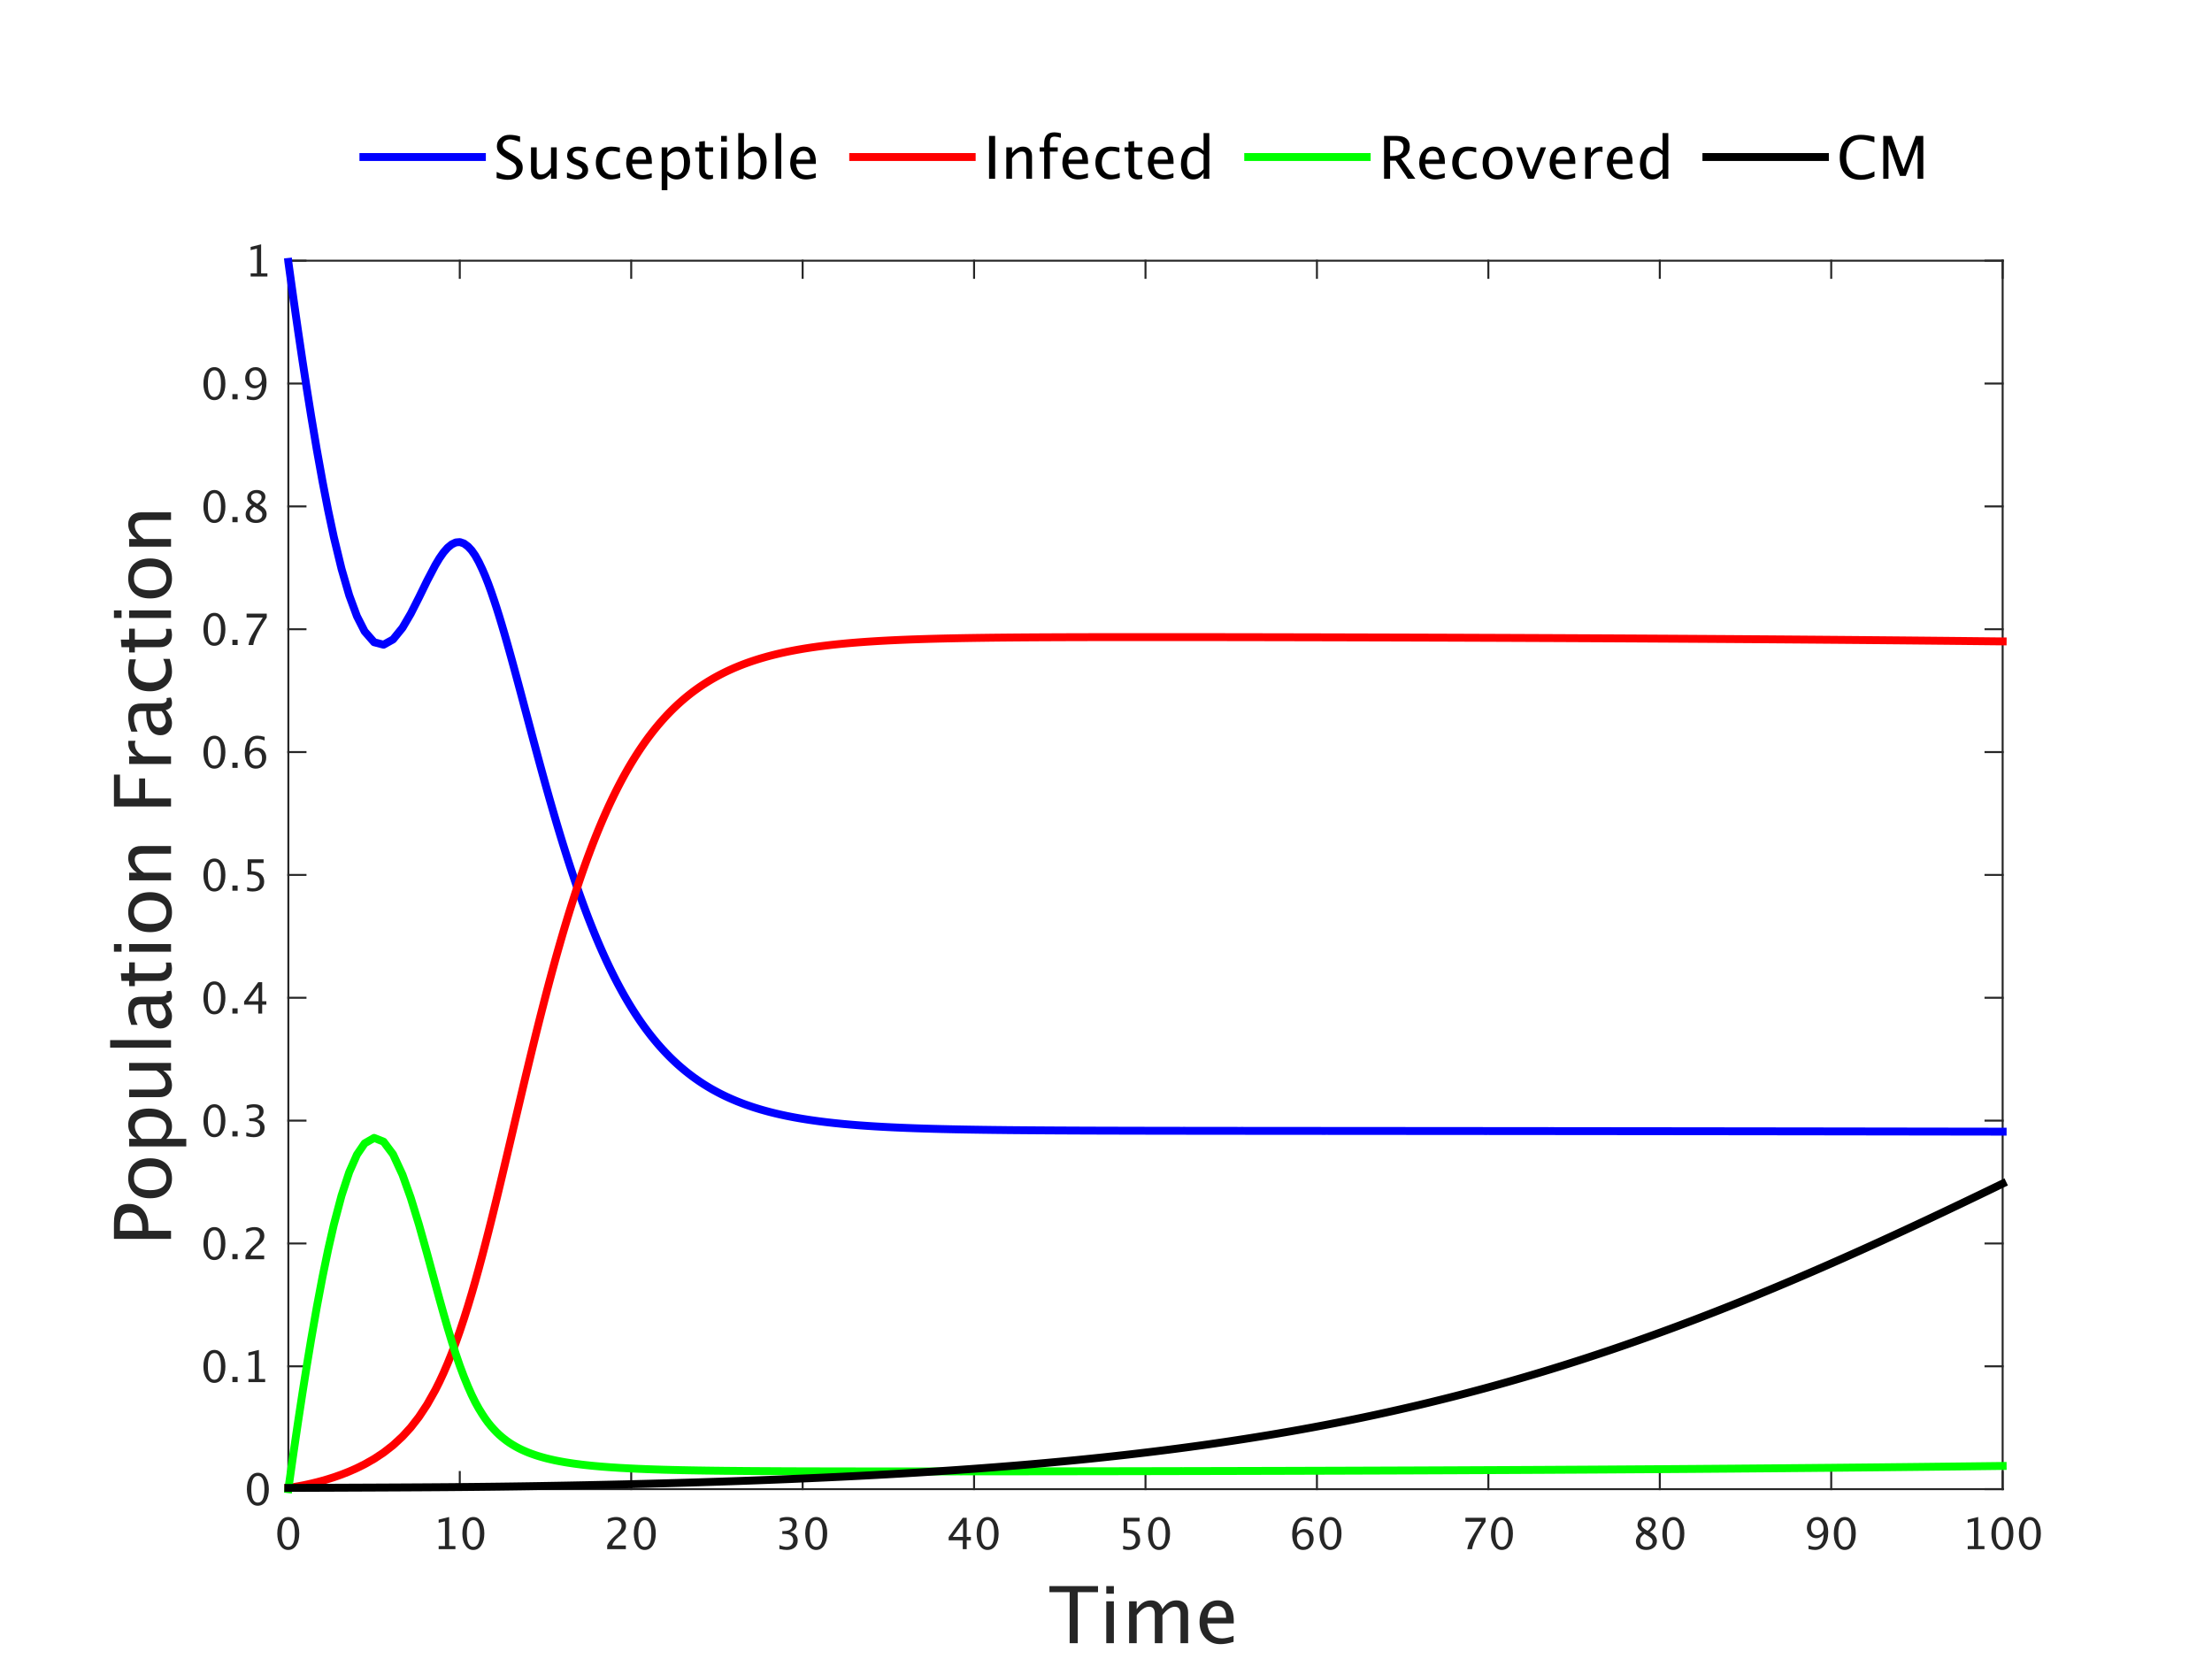 <?xml version="1.0"?>
<!DOCTYPE svg PUBLIC '-//W3C//DTD SVG 1.0//EN'
          'http://www.w3.org/TR/2001/REC-SVG-20010904/DTD/svg10.dtd'>
<svg xmlns:xlink="http://www.w3.org/1999/xlink" style="fill-opacity:1; color-rendering:auto; color-interpolation:auto; text-rendering:auto; stroke:black; stroke-linecap:square; stroke-miterlimit:10; shape-rendering:auto; stroke-opacity:1; fill:black; stroke-dasharray:none; font-weight:normal; stroke-width:1; font-family:'Dialog'; font-style:normal; stroke-linejoin:miter; font-size:12px; stroke-dashoffset:0; image-rendering:auto;" width="560" height="420" xmlns="http://www.w3.org/2000/svg"
><rect width="100%" height="100%" fill="#333333" stroke="none"/><!--Generated by the Batik Graphics2D SVG Generator--><defs id="genericDefs"
  /><g
  ><defs id="defs1"
    ><clipPath clipPathUnits="userSpaceOnUse" id="clipPath1"
      ><path d="M0 0 L560 0 L560 420 L0 420 L0 0 Z"
      /></clipPath
    ></defs
    ><g style="fill:white; stroke:white;"
    ><rect x="0" y="0" width="560" style="clip-path:url(#clipPath1); stroke:none;" height="420"
    /></g
    ><g style="fill:white; text-rendering:optimizeSpeed; color-rendering:optimizeSpeed; image-rendering:optimizeSpeed; shape-rendering:crispEdges; stroke:white; color-interpolation:sRGB;"
    ><rect x="0" width="560" height="420" y="0" style="stroke:none;"
      /><path style="stroke:none;" d="M73 377 L507 377 L507 66 L73 66 Z"
    /></g
    ><g style="fill:rgb(38,38,38); text-rendering:geometricPrecision; image-rendering:optimizeQuality; color-rendering:optimizeQuality; stroke-linejoin:round; stroke:rgb(38,38,38); color-interpolation:linearRGB; stroke-width:0.5;"
    ><line y2="377" style="fill:none;" x1="73" x2="507" y1="377"
      /><line y2="66" style="fill:none;" x1="73" x2="507" y1="66"
      /><line y2="372.66" style="fill:none;" x1="73" x2="73" y1="377"
      /><line y2="372.66" style="fill:none;" x1="116.4" x2="116.4" y1="377"
      /><line y2="372.66" style="fill:none;" x1="159.8" x2="159.8" y1="377"
      /><line y2="372.66" style="fill:none;" x1="203.2" x2="203.2" y1="377"
      /><line y2="372.66" style="fill:none;" x1="246.6" x2="246.6" y1="377"
      /><line y2="372.66" style="fill:none;" x1="290" x2="290" y1="377"
      /><line y2="372.66" style="fill:none;" x1="333.4" x2="333.4" y1="377"
      /><line y2="372.66" style="fill:none;" x1="376.8" x2="376.8" y1="377"
      /><line y2="372.66" style="fill:none;" x1="420.2" x2="420.2" y1="377"
      /><line y2="372.66" style="fill:none;" x1="463.6" x2="463.6" y1="377"
      /><line y2="372.66" style="fill:none;" x1="507" x2="507" y1="377"
      /><line y2="70.34" style="fill:none;" x1="73" x2="73" y1="66"
      /><line y2="70.34" style="fill:none;" x1="116.4" x2="116.4" y1="66"
      /><line y2="70.34" style="fill:none;" x1="159.8" x2="159.8" y1="66"
      /><line y2="70.34" style="fill:none;" x1="203.2" x2="203.2" y1="66"
      /><line y2="70.34" style="fill:none;" x1="246.6" x2="246.6" y1="66"
      /><line y2="70.34" style="fill:none;" x1="290" x2="290" y1="66"
      /><line y2="70.34" style="fill:none;" x1="333.4" x2="333.4" y1="66"
      /><line y2="70.34" style="fill:none;" x1="376.8" x2="376.8" y1="66"
      /><line y2="70.34" style="fill:none;" x1="420.2" x2="420.2" y1="66"
      /><line y2="70.34" style="fill:none;" x1="463.6" x2="463.6" y1="66"
      /><line y2="70.34" style="fill:none;" x1="507" x2="507" y1="66"
    /></g
    ><g transform="translate(73,381.2)" style="font-size:11px; fill:rgb(38,38,38); text-rendering:geometricPrecision; color-rendering:optimizeQuality; image-rendering:optimizeQuality; stroke:rgb(38,38,38); color-interpolation:linearRGB;"
    ><path style="stroke:none;" d="M-0.052 11.199 Q-1.282 11.199 -2.042 10.041 Q-2.802 8.884 -2.802 7.02 Q-2.802 5.14 -2.036 3.996 Q-1.271 2.852 -0.019 2.852 Q1.232 2.852 1.997 3.996 Q2.763 5.14 2.763 7.004 Q2.763 8.916 1.997 10.057 Q1.232 11.199 -0.052 11.199 ZM-0.041 10.404 Q1.64 10.404 1.64 6.988 Q1.64 3.647 -0.019 3.647 Q-1.674 3.647 -1.674 7.02 Q-1.674 10.404 -0.041 10.404 Z"
    /></g
    ><g transform="translate(116.4,381.2)" style="font-size:11px; fill:rgb(38,38,38); text-rendering:geometricPrecision; color-rendering:optimizeQuality; image-rendering:optimizeQuality; stroke:rgb(38,38,38); color-interpolation:linearRGB;"
    ><path style="stroke:none;" d="M-5.346 11 L-5.346 10.205 L-3.756 10.205 L-3.756 3.932 L-5.346 4.329 L-5.346 3.513 L-2.692 2.852 L-2.692 10.205 L-1.103 10.205 L-1.103 11 ZM3.404 11.199 Q2.174 11.199 1.414 10.041 Q0.654 8.884 0.654 7.02 Q0.654 5.14 1.419 3.996 Q2.185 2.852 3.436 2.852 Q4.688 2.852 5.453 3.996 Q6.218 5.14 6.218 7.004 Q6.218 8.916 5.453 10.057 Q4.688 11.199 3.404 11.199 ZM3.415 10.404 Q5.096 10.404 5.096 6.988 Q5.096 3.647 3.436 3.647 Q1.782 3.647 1.782 7.02 Q1.782 10.404 3.415 10.404 Z"
    /></g
    ><g transform="translate(159.8,381.2)" style="font-size:11px; fill:rgb(38,38,38); text-rendering:geometricPrecision; color-rendering:optimizeQuality; image-rendering:optimizeQuality; stroke:rgb(38,38,38); color-interpolation:linearRGB;"
    ><path style="stroke:none;" d="M-6.087 11 L-6.087 10.071 Q-5.625 8.991 -4.218 7.718 L-3.611 7.176 Q-2.44 6.118 -2.44 5.076 Q-2.44 4.41 -2.84 4.028 Q-3.24 3.647 -3.938 3.647 Q-4.766 3.647 -5.888 4.286 L-5.888 3.352 Q-4.83 2.852 -3.788 2.852 Q-2.671 2.852 -1.994 3.454 Q-1.317 4.055 -1.317 5.049 Q-1.317 5.763 -1.658 6.316 Q-2 6.87 -2.929 7.659 L-3.337 8.008 Q-4.61 9.088 -4.809 10.071 L-1.355 10.071 L-1.355 11 ZM3.404 11.199 Q2.174 11.199 1.414 10.041 Q0.654 8.884 0.654 7.02 Q0.654 5.14 1.419 3.996 Q2.185 2.852 3.436 2.852 Q4.688 2.852 5.453 3.996 Q6.218 5.14 6.218 7.004 Q6.218 8.916 5.453 10.057 Q4.688 11.199 3.404 11.199 ZM3.415 10.404 Q5.096 10.404 5.096 6.988 Q5.096 3.647 3.436 3.647 Q1.782 3.647 1.782 7.02 Q1.782 10.404 3.415 10.404 Z"
    /></g
    ><g transform="translate(203.2,381.2)" style="font-size:11px; fill:rgb(38,38,38); text-rendering:geometricPrecision; color-rendering:optimizeQuality; image-rendering:optimizeQuality; stroke:rgb(38,38,38); color-interpolation:linearRGB;"
    ><path style="stroke:none;" d="M-5.883 10.941 L-5.883 9.953 Q-4.744 10.404 -4.089 10.404 Q-3.332 10.404 -2.856 9.961 Q-2.381 9.518 -2.381 8.814 Q-2.381 7.138 -4.728 7.138 L-5.147 7.138 L-5.147 6.424 L-4.776 6.418 Q-2.574 6.418 -2.574 4.866 Q-2.574 3.647 -4.024 3.647 Q-4.819 3.647 -5.775 4.093 L-5.775 3.169 Q-4.835 2.852 -3.949 2.852 Q-1.511 2.852 -1.511 4.694 Q-1.511 6.096 -3.17 6.692 Q-1.248 7.138 -1.248 8.798 Q-1.248 9.92 -1.989 10.56 Q-2.73 11.199 -4.024 11.199 Q-4.76 11.199 -5.883 10.941 ZM3.404 11.199 Q2.174 11.199 1.414 10.041 Q0.654 8.884 0.654 7.02 Q0.654 5.14 1.419 3.996 Q2.185 2.852 3.436 2.852 Q4.688 2.852 5.453 3.996 Q6.218 5.14 6.218 7.004 Q6.218 8.916 5.453 10.057 Q4.688 11.199 3.404 11.199 ZM3.415 10.404 Q5.096 10.404 5.096 6.988 Q5.096 3.647 3.436 3.647 Q1.782 3.647 1.782 7.02 Q1.782 10.404 3.415 10.404 Z"
    /></g
    ><g transform="translate(246.6,381.2)" style="font-size:11px; fill:rgb(38,38,38); text-rendering:geometricPrecision; color-rendering:optimizeQuality; image-rendering:optimizeQuality; stroke:rgb(38,38,38); color-interpolation:linearRGB;"
    ><path style="stroke:none;" d="M-2.859 11 L-2.859 8.749 L-6.436 8.749 L-6.436 7.949 L-2.859 3.051 L-1.865 3.051 L-1.865 7.885 L-0.802 7.885 L-0.802 8.749 L-1.865 8.749 L-1.865 11 ZM-5.399 7.885 L-2.789 7.885 L-2.789 4.351 ZM3.404 11.199 Q2.174 11.199 1.414 10.041 Q0.654 8.884 0.654 7.02 Q0.654 5.14 1.419 3.996 Q2.185 2.852 3.436 2.852 Q4.688 2.852 5.453 3.996 Q6.218 5.14 6.218 7.004 Q6.218 8.916 5.453 10.057 Q4.688 11.199 3.404 11.199 ZM3.415 10.404 Q5.096 10.404 5.096 6.988 Q5.096 3.647 3.436 3.647 Q1.782 3.647 1.782 7.02 Q1.782 10.404 3.415 10.404 Z"
    /></g
    ><g transform="translate(290,381.2)" style="font-size:11px; fill:rgb(38,38,38); text-rendering:geometricPrecision; color-rendering:optimizeQuality; image-rendering:optimizeQuality; stroke:rgb(38,38,38); color-interpolation:linearRGB;"
    ><path style="stroke:none;" d="M-5.663 11.032 L-5.663 10.087 Q-4.873 10.404 -4.159 10.404 Q-3.374 10.404 -2.926 9.942 Q-2.478 9.48 -2.478 8.669 Q-2.478 6.88 -4.943 6.88 Q-5.222 6.88 -5.528 6.918 L-5.528 3.051 L-1.505 3.051 L-1.505 3.975 L-4.599 3.975 L-4.599 6.069 Q-3.068 6.069 -2.209 6.773 Q-1.35 7.477 -1.35 8.723 Q-1.35 9.883 -2.131 10.541 Q-2.913 11.199 -4.298 11.199 Q-4.9 11.199 -5.663 11.032 ZM3.404 11.199 Q2.174 11.199 1.414 10.041 Q0.654 8.884 0.654 7.02 Q0.654 5.14 1.419 3.996 Q2.185 2.852 3.436 2.852 Q4.688 2.852 5.453 3.996 Q6.218 5.14 6.218 7.004 Q6.218 8.916 5.453 10.057 Q4.688 11.199 3.404 11.199 ZM3.415 10.404 Q5.096 10.404 5.096 6.988 Q5.096 3.647 3.436 3.647 Q1.782 3.647 1.782 7.02 Q1.782 10.404 3.415 10.404 Z"
    /></g
    ><g transform="translate(333.4,381.2)" style="font-size:11px; fill:rgb(38,38,38); text-rendering:geometricPrecision; color-rendering:optimizeQuality; image-rendering:optimizeQuality; stroke:rgb(38,38,38); color-interpolation:linearRGB;"
    ><path style="stroke:none;" d="M-5.109 6.88 Q-4.352 5.897 -3.203 5.897 Q-2.161 5.897 -1.497 6.588 Q-0.834 7.278 -0.834 8.357 Q-0.834 9.598 -1.578 10.398 Q-2.322 11.199 -3.466 11.199 Q-4.782 11.199 -5.523 10.141 Q-6.264 9.082 -6.264 7.203 Q-6.264 5.135 -5.413 3.991 Q-4.561 2.847 -3.015 2.847 Q-2.306 2.847 -1.242 3.147 L-1.242 4.071 Q-2.365 3.642 -3.079 3.642 Q-5.109 3.642 -5.109 6.88 ZM-1.897 8.594 Q-1.897 7.691 -2.303 7.176 Q-2.708 6.66 -3.428 6.66 Q-4.1 6.66 -4.583 7.111 Q-5.066 7.562 -5.066 8.196 Q-5.066 9.195 -4.607 9.8 Q-4.148 10.404 -3.391 10.404 Q-2.708 10.404 -2.303 9.912 Q-1.897 9.421 -1.897 8.594 ZM3.404 11.199 Q2.174 11.199 1.414 10.041 Q0.654 8.884 0.654 7.02 Q0.654 5.14 1.419 3.996 Q2.185 2.852 3.436 2.852 Q4.688 2.852 5.453 3.996 Q6.218 5.14 6.218 7.004 Q6.218 8.916 5.453 10.057 Q4.688 11.199 3.404 11.199 ZM3.415 10.404 Q5.096 10.404 5.096 6.988 Q5.096 3.647 3.436 3.647 Q1.782 3.647 1.782 7.02 Q1.782 10.404 3.415 10.404 Z"
    /></g
    ><g transform="translate(376.8,381.2)" style="font-size:11px; fill:rgb(38,38,38); text-rendering:geometricPrecision; color-rendering:optimizeQuality; image-rendering:optimizeQuality; stroke:rgb(38,38,38); color-interpolation:linearRGB;"
    ><path style="stroke:none;" d="M-5.346 11 Q-5.19 10.071 -4.903 9.394 Q-4.615 8.717 -3.885 7.536 L-1.715 4.044 L-5.808 4.044 L-5.808 3.051 L-0.705 3.051 L-0.705 4.044 Q-3.761 8.551 -4.127 11 ZM3.404 11.199 Q2.174 11.199 1.414 10.041 Q0.654 8.884 0.654 7.02 Q0.654 5.14 1.419 3.996 Q2.185 2.852 3.436 2.852 Q4.688 2.852 5.453 3.996 Q6.218 5.14 6.218 7.004 Q6.218 8.916 5.453 10.057 Q4.688 11.199 3.404 11.199 ZM3.415 10.404 Q5.096 10.404 5.096 6.988 Q5.096 3.647 3.436 3.647 Q1.782 3.647 1.782 7.02 Q1.782 10.404 3.415 10.404 Z"
    /></g
    ><g transform="translate(420.2,381.2)" style="font-size:11px; fill:rgb(38,38,38); text-rendering:geometricPrecision; color-rendering:optimizeQuality; image-rendering:optimizeQuality; stroke:rgb(38,38,38); color-interpolation:linearRGB;"
    ><path style="stroke:none;" d="M-4.47 6.671 Q-5.636 5.86 -5.636 4.877 Q-5.636 3.975 -4.975 3.411 Q-4.314 2.847 -3.251 2.847 Q-2.268 2.847 -1.658 3.325 Q-1.049 3.803 -1.049 4.565 Q-1.049 5.72 -2.531 6.671 Q-0.732 7.552 -0.732 8.943 Q-0.732 9.942 -1.487 10.57 Q-2.241 11.199 -3.434 11.199 Q-4.604 11.199 -5.327 10.605 Q-6.049 10.012 -6.049 9.045 Q-6.049 7.616 -4.47 6.671 ZM-3.122 6.338 Q-2.01 5.607 -2.01 4.71 Q-2.01 4.232 -2.381 3.94 Q-2.752 3.647 -3.358 3.647 Q-3.944 3.647 -4.309 3.934 Q-4.674 4.222 -4.674 4.678 Q-4.674 5.124 -4.344 5.476 Q-4.014 5.828 -3.122 6.338 ZM-3.896 7.101 Q-4.535 7.595 -4.763 7.963 Q-4.991 8.331 -4.991 8.878 Q-4.991 9.56 -4.551 9.982 Q-4.11 10.404 -3.391 10.404 Q-2.698 10.404 -2.26 10.044 Q-1.822 9.684 -1.822 9.109 Q-1.822 8.648 -2.094 8.328 Q-2.365 8.008 -3.144 7.546 ZM3.404 11.199 Q2.174 11.199 1.414 10.041 Q0.654 8.884 0.654 7.02 Q0.654 5.14 1.419 3.996 Q2.185 2.852 3.436 2.852 Q4.688 2.852 5.453 3.996 Q6.218 5.14 6.218 7.004 Q6.218 8.916 5.453 10.057 Q4.688 11.199 3.404 11.199 ZM3.415 10.404 Q5.096 10.404 5.096 6.988 Q5.096 3.647 3.436 3.647 Q1.782 3.647 1.782 7.02 Q1.782 10.404 3.415 10.404 Z"
    /></g
    ><g transform="translate(463.6,381.2)" style="font-size:11px; fill:rgb(38,38,38); text-rendering:geometricPrecision; color-rendering:optimizeQuality; image-rendering:optimizeQuality; stroke:rgb(38,38,38); color-interpolation:linearRGB;"
    ><path style="stroke:none;" d="M-5.748 10.952 L-5.748 10.055 Q-4.739 10.404 -4.03 10.404 Q-3.042 10.404 -2.486 9.563 Q-1.93 8.723 -1.93 7.224 Q-2.735 8.218 -3.761 8.218 Q-4.766 8.218 -5.464 7.479 Q-6.162 6.741 -6.162 5.677 Q-6.162 4.458 -5.418 3.655 Q-4.674 2.852 -3.546 2.852 Q-2.252 2.852 -1.505 3.891 Q-0.759 4.931 -0.759 6.735 Q-0.759 8.787 -1.669 9.993 Q-2.58 11.199 -4.132 11.199 Q-4.755 11.199 -5.748 10.952 ZM-5.104 5.468 Q-5.104 6.392 -4.693 6.923 Q-4.282 7.455 -3.568 7.455 Q-2.897 7.455 -2.421 6.998 Q-1.946 6.542 -1.946 5.897 Q-1.946 4.882 -2.405 4.262 Q-2.864 3.642 -3.611 3.642 Q-4.304 3.642 -4.704 4.133 Q-5.104 4.625 -5.104 5.468 ZM3.404 11.199 Q2.174 11.199 1.414 10.041 Q0.654 8.884 0.654 7.02 Q0.654 5.14 1.419 3.996 Q2.185 2.852 3.436 2.852 Q4.688 2.852 5.453 3.996 Q6.218 5.14 6.218 7.004 Q6.218 8.916 5.453 10.057 Q4.688 11.199 3.404 11.199 ZM3.415 10.404 Q5.096 10.404 5.096 6.988 Q5.096 3.647 3.436 3.647 Q1.782 3.647 1.782 7.02 Q1.782 10.404 3.415 10.404 Z"
    /></g
    ><g transform="translate(507,381.2)" style="font-size:11px; fill:rgb(38,38,38); text-rendering:geometricPrecision; color-rendering:optimizeQuality; image-rendering:optimizeQuality; stroke:rgb(38,38,38); color-interpolation:linearRGB;"
    ><path style="stroke:none;" d="M-8.846 11 L-8.846 10.205 L-7.256 10.205 L-7.256 3.932 L-8.846 4.329 L-8.846 3.513 L-6.192 2.852 L-6.192 10.205 L-4.603 10.205 L-4.603 11 ZM-0.096 11.199 Q-1.326 11.199 -2.086 10.041 Q-2.846 8.884 -2.846 7.02 Q-2.846 5.14 -2.081 3.996 Q-1.315 2.852 -0.064 2.852 Q1.188 2.852 1.953 3.996 Q2.718 5.14 2.718 7.004 Q2.718 8.916 1.953 10.057 Q1.188 11.199 -0.096 11.199 ZM-0.085 10.404 Q1.596 10.404 1.596 6.988 Q1.596 3.647 -0.064 3.647 Q-1.718 3.647 -1.718 7.02 Q-1.718 10.404 -0.085 10.404 ZM6.859 11.199 Q5.629 11.199 4.869 10.041 Q4.109 8.884 4.109 7.02 Q4.109 5.14 4.875 3.996 Q5.64 2.852 6.892 2.852 Q8.143 2.852 8.908 3.996 Q9.674 5.14 9.674 7.004 Q9.674 8.916 8.908 10.057 Q8.143 11.199 6.859 11.199 ZM6.87 10.404 Q8.551 10.404 8.551 6.988 Q8.551 3.647 6.892 3.647 Q5.237 3.647 5.237 7.02 Q5.237 10.404 6.87 10.404 Z"
    /></g
    ><g transform="translate(290,396)" style="font-size:20px; fill:rgb(38,38,38); text-rendering:geometricPrecision; color-rendering:optimizeQuality; image-rendering:optimizeQuality; stroke:rgb(38,38,38); color-interpolation:linearRGB;"
    ><path style="stroke:none;" d="M-19.197 20 L-19.197 7.08 L-24.324 7.08 L-24.324 5.547 L-12.02 5.547 L-12.02 7.08 L-17.146 7.08 L-17.146 20 ZM-9.93 20 L-9.93 9.395 L-8.006 9.395 L-8.006 20 ZM-9.93 7.471 L-9.93 5.547 L-8.006 5.547 L-8.006 7.471 ZM-4.148 20 L-4.148 9.395 L-2.225 9.395 L-2.225 11.387 Q-0.818 9.16 1.389 9.16 Q3.518 9.16 4.289 11.387 Q5.656 9.15 7.844 9.15 Q9.25 9.15 10.021 9.976 Q10.793 10.801 10.793 12.285 L10.793 20 L8.859 20 L8.859 12.588 Q8.859 10.771 7.424 10.771 Q5.93 10.771 4.289 12.891 L4.289 20 L2.356 20 L2.356 12.588 Q2.356 10.762 0.891 10.762 Q-0.565 10.762 -2.225 12.891 L-2.225 20 ZM22.297 19.658 Q20.363 20.244 18.986 20.244 Q16.643 20.244 15.163 18.686 Q13.684 17.129 13.684 14.648 Q13.684 12.236 14.987 10.693 Q16.291 9.15 18.322 9.15 Q20.246 9.15 21.296 10.518 Q22.346 11.885 22.346 14.404 L22.336 15 L15.646 15 Q16.066 18.779 19.348 18.779 Q20.549 18.779 22.297 18.135 ZM15.734 13.555 L20.412 13.555 Q20.412 10.596 18.205 10.596 Q15.988 10.596 15.734 13.555 Z"
    /></g
    ><g style="fill:rgb(38,38,38); text-rendering:geometricPrecision; image-rendering:optimizeQuality; color-rendering:optimizeQuality; stroke-linejoin:round; stroke:rgb(38,38,38); color-interpolation:linearRGB; stroke-width:0.5;"
    ><line y2="66" style="fill:none;" x1="73" x2="73" y1="377"
      /><line y2="66" style="fill:none;" x1="507" x2="507" y1="377"
      /><line y2="377" style="fill:none;" x1="73" x2="77.34" y1="377"
      /><line y2="345.9" style="fill:none;" x1="73" x2="77.34" y1="345.9"
      /><line y2="314.8" style="fill:none;" x1="73" x2="77.34" y1="314.8"
      /><line y2="283.7" style="fill:none;" x1="73" x2="77.34" y1="283.7"
      /><line y2="252.6" style="fill:none;" x1="73" x2="77.34" y1="252.6"
      /><line y2="221.5" style="fill:none;" x1="73" x2="77.34" y1="221.5"
      /><line y2="190.4" style="fill:none;" x1="73" x2="77.34" y1="190.4"
      /><line y2="159.3" style="fill:none;" x1="73" x2="77.34" y1="159.3"
      /><line y2="128.2" style="fill:none;" x1="73" x2="77.34" y1="128.2"
      /><line y2="97.1" style="fill:none;" x1="73" x2="77.34" y1="97.1"
      /><line y2="66" style="fill:none;" x1="73" x2="77.34" y1="66"
      /><line y2="377" style="fill:none;" x1="507" x2="502.66" y1="377"
      /><line y2="345.9" style="fill:none;" x1="507" x2="502.66" y1="345.9"
      /><line y2="314.8" style="fill:none;" x1="507" x2="502.66" y1="314.8"
      /><line y2="283.7" style="fill:none;" x1="507" x2="502.66" y1="283.7"
      /><line y2="252.6" style="fill:none;" x1="507" x2="502.66" y1="252.6"
      /><line y2="221.5" style="fill:none;" x1="507" x2="502.66" y1="221.5"
      /><line y2="190.4" style="fill:none;" x1="507" x2="502.66" y1="190.4"
      /><line y2="159.3" style="fill:none;" x1="507" x2="502.66" y1="159.3"
      /><line y2="128.2" style="fill:none;" x1="507" x2="502.66" y1="128.2"
      /><line y2="97.1" style="fill:none;" x1="507" x2="502.66" y1="97.1"
      /><line y2="66" style="fill:none;" x1="507" x2="502.66" y1="66"
    /></g
    ><g transform="translate(68.8,377)" style="font-size:11px; fill:rgb(38,38,38); text-rendering:geometricPrecision; color-rendering:optimizeQuality; image-rendering:optimizeQuality; stroke:rgb(38,38,38); color-interpolation:linearRGB;"
    ><path style="stroke:none;" d="M-3.552 4.199 Q-4.782 4.199 -5.542 3.041 Q-6.302 1.884 -6.302 0.02 Q-6.302 -1.86 -5.536 -3.004 Q-4.771 -4.148 -3.519 -4.148 Q-2.268 -4.148 -1.503 -3.004 Q-0.737 -1.86 -0.737 0.004 Q-0.737 1.916 -1.503 3.057 Q-2.268 4.199 -3.552 4.199 ZM-3.541 3.404 Q-1.86 3.404 -1.86 -0.012 Q-1.86 -3.353 -3.519 -3.353 Q-5.174 -3.353 -5.174 0.02 Q-5.174 3.404 -3.541 3.404 Z"
    /></g
    ><g transform="translate(68.8,345.9)" style="font-size:11px; fill:rgb(38,38,38); text-rendering:geometricPrecision; color-rendering:optimizeQuality; image-rendering:optimizeQuality; stroke:rgb(38,38,38); color-interpolation:linearRGB;"
    ><path style="stroke:none;" d="M-14.552 4.199 Q-15.782 4.199 -16.542 3.041 Q-17.302 1.884 -17.302 0.02 Q-17.302 -1.86 -16.536 -3.004 Q-15.771 -4.148 -14.52 -4.148 Q-13.268 -4.148 -12.503 -3.004 Q-11.737 -1.86 -11.737 0.004 Q-11.737 1.916 -12.503 3.057 Q-13.268 4.199 -14.552 4.199 ZM-14.541 3.404 Q-12.86 3.404 -12.86 -0.012 Q-12.86 -3.353 -14.52 -3.353 Q-16.174 -3.353 -16.174 0.02 Q-16.174 3.404 -14.541 3.404 ZM-9.97 4 L-9.97 2.673 L-8.644 2.673 L-8.644 4 ZM-5.91 4 L-5.91 3.205 L-4.32 3.205 L-4.32 -3.068 L-5.91 -2.671 L-5.91 -3.487 L-3.256 -4.148 L-3.256 3.205 L-1.667 3.205 L-1.667 4 Z"
    /></g
    ><g transform="translate(68.8,314.8)" style="font-size:11px; fill:rgb(38,38,38); text-rendering:geometricPrecision; color-rendering:optimizeQuality; image-rendering:optimizeQuality; stroke:rgb(38,38,38); color-interpolation:linearRGB;"
    ><path style="stroke:none;" d="M-14.552 4.199 Q-15.782 4.199 -16.542 3.041 Q-17.302 1.884 -17.302 0.02 Q-17.302 -1.86 -16.536 -3.004 Q-15.771 -4.148 -14.52 -4.148 Q-13.268 -4.148 -12.503 -3.004 Q-11.737 -1.86 -11.737 0.004 Q-11.737 1.916 -12.503 3.057 Q-13.268 4.199 -14.552 4.199 ZM-14.541 3.404 Q-12.86 3.404 -12.86 -0.012 Q-12.86 -3.353 -14.52 -3.353 Q-16.174 -3.353 -16.174 0.02 Q-16.174 3.404 -14.541 3.404 ZM-9.97 4 L-9.97 2.673 L-8.644 2.673 L-8.644 4 ZM-6.651 4 L-6.651 3.071 Q-6.189 1.991 -4.782 0.718 L-4.175 0.176 Q-3.004 -0.882 -3.004 -1.924 Q-3.004 -2.59 -3.404 -2.972 Q-3.804 -3.353 -4.502 -3.353 Q-5.33 -3.353 -6.452 -2.714 L-6.452 -3.648 Q-5.394 -4.148 -4.352 -4.148 Q-3.235 -4.148 -2.558 -3.546 Q-1.881 -2.945 -1.881 -1.951 Q-1.881 -1.237 -2.222 -0.684 Q-2.563 -0.13 -3.493 0.659 L-3.901 1.008 Q-5.174 2.088 -5.373 3.071 L-1.919 3.071 L-1.919 4 Z"
    /></g
    ><g transform="translate(68.8,283.7)" style="font-size:11px; fill:rgb(38,38,38); text-rendering:geometricPrecision; color-rendering:optimizeQuality; image-rendering:optimizeQuality; stroke:rgb(38,38,38); color-interpolation:linearRGB;"
    ><path style="stroke:none;" d="M-14.552 4.199 Q-15.782 4.199 -16.542 3.041 Q-17.302 1.884 -17.302 0.02 Q-17.302 -1.86 -16.536 -3.004 Q-15.771 -4.148 -14.52 -4.148 Q-13.268 -4.148 -12.503 -3.004 Q-11.737 -1.86 -11.737 0.004 Q-11.737 1.916 -12.503 3.057 Q-13.268 4.199 -14.552 4.199 ZM-14.541 3.404 Q-12.86 3.404 -12.86 -0.012 Q-12.86 -3.353 -14.52 -3.353 Q-16.174 -3.353 -16.174 0.02 Q-16.174 3.404 -14.541 3.404 ZM-9.97 4 L-9.97 2.673 L-8.644 2.673 L-8.644 4 ZM-6.447 3.941 L-6.447 2.953 Q-5.308 3.404 -4.653 3.404 Q-3.896 3.404 -3.42 2.961 Q-2.945 2.518 -2.945 1.814 Q-2.945 0.138 -5.292 0.138 L-5.711 0.138 L-5.711 -0.576 L-5.34 -0.582 Q-3.138 -0.582 -3.138 -2.134 Q-3.138 -3.353 -4.588 -3.353 Q-5.383 -3.353 -6.339 -2.907 L-6.339 -3.831 Q-5.399 -4.148 -4.513 -4.148 Q-2.075 -4.148 -2.075 -2.306 Q-2.075 -0.904 -3.734 -0.308 Q-1.812 0.138 -1.812 1.798 Q-1.812 2.92 -2.553 3.56 Q-3.294 4.199 -4.588 4.199 Q-5.324 4.199 -6.447 3.941 Z"
    /></g
    ><g transform="translate(68.8,252.6)" style="font-size:11px; fill:rgb(38,38,38); text-rendering:geometricPrecision; color-rendering:optimizeQuality; image-rendering:optimizeQuality; stroke:rgb(38,38,38); color-interpolation:linearRGB;"
    ><path style="stroke:none;" d="M-14.552 4.199 Q-15.782 4.199 -16.542 3.041 Q-17.302 1.884 -17.302 0.02 Q-17.302 -1.86 -16.536 -3.004 Q-15.771 -4.148 -14.52 -4.148 Q-13.268 -4.148 -12.503 -3.004 Q-11.737 -1.86 -11.737 0.004 Q-11.737 1.916 -12.503 3.057 Q-13.268 4.199 -14.552 4.199 ZM-14.541 3.404 Q-12.86 3.404 -12.86 -0.012 Q-12.86 -3.353 -14.52 -3.353 Q-16.174 -3.353 -16.174 0.02 Q-16.174 3.404 -14.541 3.404 ZM-9.97 4 L-9.97 2.673 L-8.644 2.673 L-8.644 4 ZM-3.423 4 L-3.423 1.75 L-7 1.75 L-7 0.949 L-3.423 -3.949 L-2.429 -3.949 L-2.429 0.885 L-1.366 0.885 L-1.366 1.75 L-2.429 1.75 L-2.429 4 ZM-5.963 0.885 L-3.353 0.885 L-3.353 -2.649 Z"
    /></g
    ><g transform="translate(68.8,221.5)" style="font-size:11px; fill:rgb(38,38,38); text-rendering:geometricPrecision; color-rendering:optimizeQuality; image-rendering:optimizeQuality; stroke:rgb(38,38,38); color-interpolation:linearRGB;"
    ><path style="stroke:none;" d="M-14.552 4.199 Q-15.782 4.199 -16.542 3.041 Q-17.302 1.884 -17.302 0.02 Q-17.302 -1.86 -16.536 -3.004 Q-15.771 -4.148 -14.52 -4.148 Q-13.268 -4.148 -12.503 -3.004 Q-11.737 -1.86 -11.737 0.004 Q-11.737 1.916 -12.503 3.057 Q-13.268 4.199 -14.552 4.199 ZM-14.541 3.404 Q-12.86 3.404 -12.86 -0.012 Q-12.86 -3.353 -14.52 -3.353 Q-16.174 -3.353 -16.174 0.02 Q-16.174 3.404 -14.541 3.404 ZM-9.97 4 L-9.97 2.673 L-8.644 2.673 L-8.644 4 ZM-6.227 4.032 L-6.227 3.087 Q-5.437 3.404 -4.723 3.404 Q-3.938 3.404 -3.49 2.942 Q-3.042 2.48 -3.042 1.669 Q-3.042 -0.12 -5.507 -0.12 Q-5.786 -0.12 -6.092 -0.082 L-6.092 -3.949 L-2.069 -3.949 L-2.069 -3.025 L-5.163 -3.025 L-5.163 -0.931 Q-3.632 -0.931 -2.773 -0.227 Q-1.914 0.477 -1.914 1.723 Q-1.914 2.883 -2.695 3.541 Q-3.477 4.199 -4.862 4.199 Q-5.464 4.199 -6.227 4.032 Z"
    /></g
    ><g transform="translate(68.8,190.4)" style="font-size:11px; fill:rgb(38,38,38); text-rendering:geometricPrecision; color-rendering:optimizeQuality; image-rendering:optimizeQuality; stroke:rgb(38,38,38); color-interpolation:linearRGB;"
    ><path style="stroke:none;" d="M-14.552 4.199 Q-15.782 4.199 -16.542 3.041 Q-17.302 1.884 -17.302 0.02 Q-17.302 -1.86 -16.536 -3.004 Q-15.771 -4.148 -14.52 -4.148 Q-13.268 -4.148 -12.503 -3.004 Q-11.737 -1.86 -11.737 0.004 Q-11.737 1.916 -12.503 3.057 Q-13.268 4.199 -14.552 4.199 ZM-14.541 3.404 Q-12.86 3.404 -12.86 -0.012 Q-12.86 -3.353 -14.52 -3.353 Q-16.174 -3.353 -16.174 0.02 Q-16.174 3.404 -14.541 3.404 ZM-9.97 4 L-9.97 2.673 L-8.644 2.673 L-8.644 4 ZM-5.673 -0.12 Q-4.916 -1.103 -3.767 -1.103 Q-2.725 -1.103 -2.061 -0.412 Q-1.398 0.278 -1.398 1.357 Q-1.398 2.598 -2.142 3.398 Q-2.886 4.199 -4.03 4.199 Q-5.346 4.199 -6.087 3.141 Q-6.828 2.083 -6.828 0.203 Q-6.828 -1.865 -5.977 -3.009 Q-5.125 -4.153 -3.579 -4.153 Q-2.87 -4.153 -1.806 -3.853 L-1.806 -2.929 Q-2.929 -3.358 -3.643 -3.358 Q-5.673 -3.358 -5.673 -0.12 ZM-2.461 1.594 Q-2.461 0.691 -2.867 0.176 Q-3.272 -0.34 -3.992 -0.34 Q-4.664 -0.34 -5.147 0.111 Q-5.63 0.562 -5.63 1.196 Q-5.63 2.195 -5.171 2.8 Q-4.712 3.404 -3.955 3.404 Q-3.272 3.404 -2.867 2.912 Q-2.461 2.421 -2.461 1.594 Z"
    /></g
    ><g transform="translate(68.8,159.3)" style="font-size:11px; fill:rgb(38,38,38); text-rendering:geometricPrecision; color-rendering:optimizeQuality; image-rendering:optimizeQuality; stroke:rgb(38,38,38); color-interpolation:linearRGB;"
    ><path style="stroke:none;" d="M-14.552 4.199 Q-15.782 4.199 -16.542 3.041 Q-17.302 1.884 -17.302 0.02 Q-17.302 -1.86 -16.536 -3.004 Q-15.771 -4.148 -14.52 -4.148 Q-13.268 -4.148 -12.503 -3.004 Q-11.737 -1.86 -11.737 0.004 Q-11.737 1.916 -12.503 3.057 Q-13.268 4.199 -14.552 4.199 ZM-14.541 3.404 Q-12.86 3.404 -12.86 -0.012 Q-12.86 -3.353 -14.52 -3.353 Q-16.174 -3.353 -16.174 0.02 Q-16.174 3.404 -14.541 3.404 ZM-9.97 4 L-9.97 2.673 L-8.644 2.673 L-8.644 4 ZM-5.91 4 Q-5.754 3.071 -5.467 2.394 Q-5.179 1.717 -4.449 0.536 L-2.279 -2.956 L-6.372 -2.956 L-6.372 -3.949 L-1.269 -3.949 L-1.269 -2.956 Q-4.325 1.551 -4.69 4 Z"
    /></g
    ><g transform="translate(68.8,128.2)" style="font-size:11px; fill:rgb(38,38,38); text-rendering:geometricPrecision; color-rendering:optimizeQuality; image-rendering:optimizeQuality; stroke:rgb(38,38,38); color-interpolation:linearRGB;"
    ><path style="stroke:none;" d="M-14.552 4.199 Q-15.782 4.199 -16.542 3.041 Q-17.302 1.884 -17.302 0.02 Q-17.302 -1.86 -16.536 -3.004 Q-15.771 -4.148 -14.52 -4.148 Q-13.268 -4.148 -12.503 -3.004 Q-11.737 -1.86 -11.737 0.004 Q-11.737 1.916 -12.503 3.057 Q-13.268 4.199 -14.552 4.199 ZM-14.541 3.404 Q-12.86 3.404 -12.86 -0.012 Q-12.86 -3.353 -14.52 -3.353 Q-16.174 -3.353 -16.174 0.02 Q-16.174 3.404 -14.541 3.404 ZM-9.97 4 L-9.97 2.673 L-8.644 2.673 L-8.644 4 ZM-5.034 -0.329 Q-6.2 -1.14 -6.2 -2.123 Q-6.2 -3.025 -5.539 -3.589 Q-4.878 -4.153 -3.815 -4.153 Q-2.832 -4.153 -2.222 -3.675 Q-1.613 -3.197 -1.613 -2.435 Q-1.613 -1.28 -3.095 -0.329 Q-1.296 0.552 -1.296 1.943 Q-1.296 2.942 -2.05 3.57 Q-2.805 4.199 -3.998 4.199 Q-5.168 4.199 -5.891 3.605 Q-6.613 3.012 -6.613 2.045 Q-6.613 0.616 -5.034 -0.329 ZM-3.686 -0.662 Q-2.574 -1.393 -2.574 -2.29 Q-2.574 -2.768 -2.945 -3.06 Q-3.315 -3.353 -3.922 -3.353 Q-4.508 -3.353 -4.873 -3.066 Q-5.238 -2.778 -5.238 -2.322 Q-5.238 -1.876 -4.908 -1.524 Q-4.578 -1.172 -3.686 -0.662 ZM-4.46 0.101 Q-5.099 0.595 -5.327 0.963 Q-5.555 1.331 -5.555 1.878 Q-5.555 2.561 -5.115 2.982 Q-4.674 3.404 -3.955 3.404 Q-3.262 3.404 -2.824 3.044 Q-2.386 2.684 -2.386 2.109 Q-2.386 1.647 -2.658 1.328 Q-2.929 1.008 -3.708 0.546 Z"
    /></g
    ><g transform="translate(68.8,97.1)" style="font-size:11px; fill:rgb(38,38,38); text-rendering:geometricPrecision; color-rendering:optimizeQuality; image-rendering:optimizeQuality; stroke:rgb(38,38,38); color-interpolation:linearRGB;"
    ><path style="stroke:none;" d="M-14.552 4.199 Q-15.782 4.199 -16.542 3.041 Q-17.302 1.884 -17.302 0.02 Q-17.302 -1.86 -16.536 -3.004 Q-15.771 -4.148 -14.52 -4.148 Q-13.268 -4.148 -12.503 -3.004 Q-11.737 -1.86 -11.737 0.004 Q-11.737 1.916 -12.503 3.057 Q-13.268 4.199 -14.552 4.199 ZM-14.541 3.404 Q-12.86 3.404 -12.86 -0.012 Q-12.86 -3.353 -14.52 -3.353 Q-16.174 -3.353 -16.174 0.02 Q-16.174 3.404 -14.541 3.404 ZM-9.97 4 L-9.97 2.673 L-8.644 2.673 L-8.644 4 ZM-6.312 3.952 L-6.312 3.055 Q-5.303 3.404 -4.594 3.404 Q-3.606 3.404 -3.05 2.563 Q-2.494 1.723 -2.494 0.224 Q-3.299 1.218 -4.325 1.218 Q-5.33 1.218 -6.028 0.479 Q-6.726 -0.259 -6.726 -1.323 Q-6.726 -2.542 -5.982 -3.345 Q-5.238 -4.148 -4.11 -4.148 Q-2.816 -4.148 -2.069 -3.109 Q-1.323 -2.069 -1.323 -0.265 Q-1.323 1.787 -2.233 2.993 Q-3.144 4.199 -4.696 4.199 Q-5.319 4.199 -6.312 3.952 ZM-5.668 -1.532 Q-5.668 -0.608 -5.257 -0.077 Q-4.846 0.455 -4.132 0.455 Q-3.46 0.455 -2.985 -0.002 Q-2.51 -0.458 -2.51 -1.103 Q-2.51 -2.118 -2.969 -2.738 Q-3.428 -3.358 -4.175 -3.358 Q-4.868 -3.358 -5.268 -2.867 Q-5.668 -2.376 -5.668 -1.532 Z"
    /></g
    ><g transform="translate(68.8,66)" style="font-size:11px; fill:rgb(38,38,38); text-rendering:geometricPrecision; color-rendering:optimizeQuality; image-rendering:optimizeQuality; stroke:rgb(38,38,38); color-interpolation:linearRGB;"
    ><path style="stroke:none;" d="M-5.346 4 L-5.346 3.205 L-3.756 3.205 L-3.756 -3.068 L-5.346 -2.671 L-5.346 -3.487 L-2.692 -4.148 L-2.692 3.205 L-1.103 3.205 L-1.103 4 Z"
    /></g
    ><g transform="translate(48.3,221.5) rotate(-90)" style="font-size:20px; fill:rgb(38,38,38); text-rendering:geometricPrecision; color-rendering:optimizeQuality; image-rendering:optimizeQuality; stroke:rgb(38,38,38); color-interpolation:linearRGB;"
    ><path style="stroke:none;" d="M-92.135 -5 L-92.135 -19.453 L-88.199 -19.453 Q-85.582 -19.453 -84.439 -18.569 Q-83.297 -17.686 -83.297 -15.664 Q-83.297 -13.359 -84.859 -12.051 Q-86.422 -10.742 -89.195 -10.742 L-90.103 -10.742 L-90.103 -5 ZM-90.103 -12.295 L-89.273 -12.295 Q-87.447 -12.295 -86.451 -13.135 Q-85.455 -13.975 -85.455 -15.508 Q-85.455 -16.807 -86.236 -17.363 Q-87.018 -17.92 -88.844 -17.92 L-90.103 -17.92 ZM-76.871 -4.756 Q-79.147 -4.756 -80.504 -6.265 Q-81.861 -7.773 -81.861 -10.303 Q-81.861 -12.861 -80.499 -14.351 Q-79.137 -15.84 -76.803 -15.84 Q-74.469 -15.84 -73.106 -14.351 Q-71.744 -12.861 -71.744 -10.322 Q-71.744 -7.725 -73.111 -6.24 Q-74.478 -4.756 -76.871 -4.756 ZM-76.842 -6.201 Q-73.785 -6.201 -73.785 -10.322 Q-73.785 -14.395 -76.803 -14.395 Q-79.811 -14.395 -79.811 -10.303 Q-79.811 -6.201 -76.842 -6.201 ZM-68.736 -1.143 L-68.736 -15.605 L-66.812 -15.605 L-66.812 -13.613 Q-65.631 -15.84 -63.268 -15.84 Q-61.353 -15.84 -60.255 -14.443 Q-59.156 -13.047 -59.156 -10.625 Q-59.156 -7.988 -60.401 -6.372 Q-61.647 -4.756 -63.678 -4.756 Q-65.562 -4.756 -66.812 -6.201 L-66.812 -1.143 ZM-66.812 -7.529 Q-65.328 -6.201 -63.98 -6.201 Q-61.207 -6.201 -61.207 -10.43 Q-61.207 -14.16 -63.668 -14.16 Q-65.279 -14.16 -66.812 -12.412 ZM-49.518 -5 L-49.518 -6.992 Q-51.051 -4.756 -53.238 -4.756 Q-54.625 -4.756 -55.445 -5.63 Q-56.266 -6.504 -56.266 -7.988 L-56.266 -15.605 L-54.342 -15.605 L-54.342 -8.613 Q-54.342 -7.422 -53.995 -6.919 Q-53.648 -6.416 -52.838 -6.416 Q-51.08 -6.416 -49.518 -8.73 L-49.518 -15.605 L-47.594 -15.605 L-47.594 -5 ZM-43.736 -5 L-43.736 -20.42 L-41.812 -20.42 L-41.812 -5 ZM-32.486 -6.348 Q-34.215 -4.756 -35.816 -4.756 Q-37.135 -4.756 -38.004 -5.581 Q-38.873 -6.406 -38.873 -7.666 Q-38.873 -9.404 -37.413 -10.337 Q-35.953 -11.27 -33.228 -11.27 L-32.77 -11.27 L-32.77 -12.549 Q-32.77 -14.395 -34.664 -14.395 Q-36.188 -14.395 -37.955 -13.457 L-37.955 -15.049 Q-36.012 -15.84 -34.312 -15.84 Q-32.535 -15.84 -31.69 -15.039 Q-30.846 -14.238 -30.846 -12.549 L-30.846 -7.744 Q-30.846 -6.094 -29.83 -6.094 Q-29.703 -6.094 -29.459 -6.133 L-29.322 -5.068 Q-29.977 -4.756 -30.768 -4.756 Q-32.115 -4.756 -32.486 -6.348 ZM-32.77 -7.393 L-32.77 -10.137 L-33.414 -10.156 Q-34.996 -10.156 -35.973 -9.556 Q-36.949 -8.955 -36.949 -7.979 Q-36.949 -7.285 -36.461 -6.807 Q-35.973 -6.328 -35.27 -6.328 Q-34.068 -6.328 -32.77 -7.393 ZM-23.727 -4.756 Q-25.191 -4.756 -26.012 -5.596 Q-26.832 -6.436 -26.832 -7.93 L-26.832 -14.16 L-28.16 -14.16 L-28.16 -15.605 L-26.832 -15.605 L-26.832 -17.529 L-24.908 -17.715 L-24.908 -15.605 L-22.135 -15.605 L-22.135 -14.16 L-24.908 -14.16 L-24.908 -8.281 Q-24.908 -6.201 -23.111 -6.201 Q-22.73 -6.201 -22.184 -6.328 L-22.184 -5 Q-23.072 -4.756 -23.727 -4.756 ZM-19.43 -5 L-19.43 -15.605 L-17.506 -15.605 L-17.506 -5 ZM-19.43 -17.529 L-19.43 -19.453 L-17.506 -19.453 L-17.506 -17.529 ZM-9.498 -4.756 Q-11.773 -4.756 -13.131 -6.265 Q-14.488 -7.773 -14.488 -10.303 Q-14.488 -12.861 -13.126 -14.351 Q-11.764 -15.84 -9.43 -15.84 Q-7.096 -15.84 -5.733 -14.351 Q-4.371 -12.861 -4.371 -10.322 Q-4.371 -7.725 -5.738 -6.24 Q-7.106 -4.756 -9.498 -4.756 ZM-9.469 -6.201 Q-6.412 -6.201 -6.412 -10.322 Q-6.412 -14.395 -9.43 -14.395 Q-12.438 -14.395 -12.438 -10.303 Q-12.438 -6.201 -9.469 -6.201 ZM-1.363 -5 L-1.363 -15.605 L0.56 -15.605 L0.56 -13.613 Q2.084 -15.84 4.291 -15.84 Q5.668 -15.84 6.488 -14.966 Q7.309 -14.092 7.309 -12.617 L7.309 -5 L5.385 -5 L5.385 -11.992 Q5.385 -13.174 5.038 -13.677 Q4.691 -14.18 3.891 -14.18 Q2.123 -14.18 0.56 -11.865 L0.56 -5 ZM17.318 -5 L17.318 -19.453 L25.395 -19.453 L25.395 -17.92 L19.369 -17.92 L19.369 -13.076 L24.428 -13.076 L24.428 -11.562 L19.369 -11.562 L19.369 -5 ZM28.1 -5 L28.1 -15.605 L30.023 -15.605 L30.023 -13.613 Q31.166 -15.84 33.344 -15.84 Q33.637 -15.84 33.959 -15.791 L33.959 -13.994 Q33.461 -14.16 33.08 -14.16 Q31.254 -14.16 30.023 -11.992 L30.023 -5 ZM41.752 -6.348 Q40.023 -4.756 38.422 -4.756 Q37.103 -4.756 36.234 -5.581 Q35.365 -6.406 35.365 -7.666 Q35.365 -9.404 36.825 -10.337 Q38.285 -11.27 41.01 -11.27 L41.469 -11.27 L41.469 -12.549 Q41.469 -14.395 39.574 -14.395 Q38.051 -14.395 36.283 -13.457 L36.283 -15.049 Q38.227 -15.84 39.926 -15.84 Q41.703 -15.84 42.548 -15.039 Q43.393 -14.238 43.393 -12.549 L43.393 -7.744 Q43.393 -6.094 44.408 -6.094 Q44.535 -6.094 44.779 -6.133 L44.916 -5.068 Q44.262 -4.756 43.471 -4.756 Q42.123 -4.756 41.752 -6.348 ZM41.469 -7.393 L41.469 -10.137 L40.824 -10.156 Q39.242 -10.156 38.266 -9.556 Q37.289 -8.955 37.289 -7.979 Q37.289 -7.285 37.777 -6.807 Q38.266 -6.328 38.969 -6.328 Q40.17 -6.328 41.469 -7.393 ZM51.469 -4.756 Q49.32 -4.756 47.904 -6.348 Q46.488 -7.939 46.488 -10.361 Q46.488 -12.949 47.89 -14.395 Q49.291 -15.84 51.801 -15.84 Q53.041 -15.84 54.574 -15.498 L54.574 -13.887 Q52.943 -14.365 51.918 -14.365 Q50.443 -14.365 49.55 -13.257 Q48.656 -12.148 48.656 -10.303 Q48.656 -8.516 49.574 -7.412 Q50.492 -6.309 51.977 -6.309 Q53.295 -6.309 54.691 -6.982 L54.691 -5.322 Q52.826 -4.756 51.469 -4.756 ZM60.756 -4.756 Q59.291 -4.756 58.471 -5.596 Q57.65 -6.436 57.65 -7.93 L57.65 -14.16 L56.322 -14.16 L56.322 -15.605 L57.65 -15.605 L57.65 -17.529 L59.574 -17.715 L59.574 -15.605 L62.348 -15.605 L62.348 -14.16 L59.574 -14.16 L59.574 -8.281 Q59.574 -6.201 61.371 -6.201 Q61.752 -6.201 62.299 -6.328 L62.299 -5 Q61.41 -4.756 60.756 -4.756 ZM65.053 -5 L65.053 -15.605 L66.977 -15.605 L66.977 -5 ZM65.053 -17.529 L65.053 -19.453 L66.977 -19.453 L66.977 -17.529 ZM74.984 -4.756 Q72.709 -4.756 71.352 -6.265 Q69.994 -7.773 69.994 -10.303 Q69.994 -12.861 71.356 -14.351 Q72.719 -15.84 75.053 -15.84 Q77.387 -15.84 78.749 -14.351 Q80.111 -12.861 80.111 -10.322 Q80.111 -7.725 78.744 -6.24 Q77.377 -4.756 74.984 -4.756 ZM75.014 -6.201 Q78.07 -6.201 78.07 -10.322 Q78.07 -14.395 75.053 -14.395 Q72.045 -14.395 72.045 -10.303 Q72.045 -6.201 75.014 -6.201 ZM83.119 -5 L83.119 -15.605 L85.043 -15.605 L85.043 -13.613 Q86.566 -15.84 88.773 -15.84 Q90.15 -15.84 90.971 -14.966 Q91.791 -14.092 91.791 -12.617 L91.791 -5 L89.867 -5 L89.867 -11.992 Q89.867 -13.174 89.52 -13.677 Q89.174 -14.18 88.373 -14.18 Q86.606 -14.18 85.043 -11.865 L85.043 -5 Z"
    /></g
    ><g style="stroke-linecap:butt; fill:blue; text-rendering:geometricPrecision; image-rendering:optimizeQuality; color-rendering:optimizeQuality; stroke-linejoin:round; stroke:blue; color-interpolation:linearRGB; stroke-width:2;"
    ><path d="M73 66.311 L73.002 66.327 L73.004 66.343 L73.007 66.359 L73.009 66.375 L73.02 66.455 L73.031 66.534 L73.041 66.614 L73.052 66.694 L73.107 67.092 L73.161 67.49 L73.216 67.887 L73.27 68.283 L73.543 70.259 L73.815 72.221 L74.088 74.17 L74.361 76.106 L75.464 83.798 L76.567 91.247 L77.67 98.434 L78.773 105.342 L80.206 113.858 L81.638 121.823 L83.07 129.192 L84.503 135.921 L86.457 143.996 L88.41 150.715 L90.364 156.012 L92.318 159.851 L94.713 162.593 L97.109 163.218 L99.504 161.885 L101.899 158.927 L103.977 155.384 L106.056 151.281 L108.134 147.024 L110.212 143.058 L111.247 141.333 L112.282 139.852 L113.317 138.67 L114.353 137.824 L115.388 137.326 L116.423 137.234 L117.458 137.588 L118.493 138.359 L119.4 139.336 L120.306 140.633 L121.212 142.258 L122.118 144.157 L122.852 145.853 L123.586 147.71 L124.319 149.723 L125.053 151.863 L125.712 153.87 L126.371 155.963 L127.03 158.139 L127.689 160.379 L128.312 162.538 L128.935 164.743 L129.558 166.991 L130.181 169.268 L130.785 171.49 L131.389 173.732 L131.993 175.992 L132.596 178.259 L133.19 180.482 L133.783 182.707 L134.376 184.934 L134.97 187.153 L135.556 189.331 L136.143 191.498 L136.73 193.655 L137.316 195.793 L137.899 197.893 L138.482 199.972 L139.065 202.033 L139.647 204.068 L140.228 206.065 L140.808 208.036 L141.389 209.982 L141.97 211.899 L142.549 213.778 L143.129 215.628 L143.708 217.449 L144.288 219.238 L144.868 220.99 L145.447 222.71 L146.027 224.4 L146.606 226.057 L147.186 227.676 L147.765 229.262 L148.345 230.819 L148.924 232.341 L149.504 233.825 L150.083 235.277 L150.662 236.699 L151.241 238.088 L151.819 239.438 L152.397 240.757 L152.976 242.048 L153.554 243.307 L154.13 244.526 L154.706 245.716 L155.282 246.88 L155.858 248.014 L156.431 249.109 L157.004 250.178 L157.577 251.222 L158.15 252.238 L158.719 253.217 L159.288 254.172 L159.857 255.104 L160.426 256.011 L160.99 256.883 L161.555 257.734 L162.12 258.565 L162.685 259.372 L163.245 260.148 L163.806 260.904 L164.366 261.642 L164.927 262.36 L165.483 263.049 L166.039 263.721 L166.595 264.377 L167.152 265.014 L167.704 265.625 L168.256 266.221 L168.808 266.804 L169.361 267.369 L169.909 267.912 L170.457 268.44 L171.006 268.957 L171.554 269.459 L172.099 269.94 L172.644 270.409 L173.189 270.868 L173.734 271.313 L174.275 271.74 L174.817 272.156 L175.358 272.563 L175.9 272.959 L176.439 273.337 L176.977 273.706 L177.516 274.068 L178.054 274.419 L178.59 274.755 L179.126 275.083 L179.662 275.404 L180.198 275.716 L180.732 276.014 L181.266 276.305 L181.799 276.591 L182.333 276.868 L182.864 277.133 L183.396 277.392 L183.927 277.646 L184.459 277.892 L184.986 278.126 L185.513 278.356 L186.041 278.581 L186.568 278.799 L187.088 279.005 L187.609 279.207 L188.129 279.406 L188.649 279.598 L189.167 279.781 L189.684 279.961 L190.201 280.137 L190.718 280.308 L191.238 280.473 L191.758 280.634 L192.278 280.792 L192.797 280.946 L193.321 281.094 L193.845 281.239 L194.369 281.382 L194.893 281.521 L195.416 281.652 L195.939 281.782 L196.462 281.909 L196.986 282.032 L197.503 282.149 L198.021 282.263 L198.538 282.375 L199.055 282.485 L199.568 282.588 L200.081 282.689 L200.594 282.788 L201.107 282.885 L201.621 282.977 L202.135 283.068 L202.649 283.157 L203.163 283.244 L203.682 283.327 L204.201 283.409 L204.72 283.49 L205.239 283.568 L205.761 283.643 L206.282 283.716 L206.804 283.789 L207.325 283.859 L207.843 283.925 L208.36 283.99 L208.878 284.054 L209.396 284.117 L209.908 284.175 L210.419 284.232 L210.931 284.289 L211.443 284.344 L211.954 284.396 L212.464 284.447 L212.975 284.498 L213.486 284.548 L214.001 284.594 L214.517 284.64 L215.032 284.687 L215.548 284.731 L216.068 284.773 L216.588 284.815 L217.109 284.856 L217.629 284.897 L218.149 284.934 L218.668 284.971 L219.188 285.008 L219.707 285.044 L220.221 285.077 L220.734 285.11 L221.248 285.143 L221.761 285.175 L222.272 285.204 L222.784 285.233 L223.295 285.262 L223.807 285.291 L224.324 285.317 L224.842 285.344 L225.359 285.37 L225.877 285.396 L226.401 285.42 L226.926 285.443 L227.45 285.468 L227.974 285.491 L228.499 285.512 L229.023 285.533 L229.547 285.555 L230.071 285.576 L230.587 285.594 L231.104 285.613 L231.62 285.632 L232.137 285.651 L232.648 285.667 L233.158 285.683 L233.669 285.7 L234.18 285.717 L234.694 285.731 L235.207 285.746 L235.721 285.762 L236.235 285.776 L236.758 285.79 L237.28 285.803 L237.803 285.817 L238.326 285.831 L238.853 285.842 L239.38 285.854 L239.907 285.867 L240.434 285.88 L240.955 285.89 L241.476 285.9 L241.998 285.912 L242.519 285.923 L243.032 285.932 L243.544 285.941 L244.056 285.951 L244.569 285.961 L245.08 285.968 L245.591 285.977 L246.102 285.986 L246.613 285.994 L247.132 286.002 L247.651 286.009 L248.17 286.017 L248.69 286.025 L249.218 286.032 L249.746 286.038 L250.274 286.046 L250.802 286.053 L251.329 286.059 L251.857 286.065 L252.383 286.072 L252.911 286.079 L253.428 286.083 L253.944 286.088 L254.461 286.095 L254.978 286.101 L255.486 286.105 L255.994 286.109 L256.501 286.115 L257.009 286.12 L257.521 286.124 L258.033 286.128 L258.545 286.133 L259.057 286.137 L259.585 286.141 L260.113 286.145 L260.64 286.149 L261.168 286.154 L261.704 286.157 L262.241 286.16 L262.777 286.165 L263.314 286.169 L263.841 286.171 L264.369 286.174 L264.896 286.178 L265.424 286.182 L265.935 286.184 L266.446 286.186 L266.957 286.19 L267.468 286.193 L267.975 286.195 L268.482 286.197 L268.989 286.2 L269.496 286.203 L270.016 286.205 L270.536 286.207 L271.057 286.21 L271.577 286.213 L272.114 286.214 L272.65 286.216 L273.187 286.219 L273.724 286.222 L274.261 286.222 L274.797 286.224 L275.334 286.227 L275.871 286.23 L276.39 286.23 L276.91 286.231 L277.429 286.234 L277.949 286.236 L278.455 286.237 L278.961 286.238 L279.466 286.24 L279.972 286.242 L280.485 286.243 L280.997 286.244 L281.51 286.246 L282.022 286.248 L282.555 286.248 L283.088 286.249 L283.621 286.251 L284.154 286.253 L284.699 286.253 L285.243 286.254 L285.788 286.256 L286.332 286.258 L286.864 286.258 L287.396 286.259 L287.928 286.261 L288.459 286.263 L288.97 286.262 L289.48 286.263 L289.99 286.265 L290.501 286.267 L291.006 286.266 L291.512 286.267 L292.018 286.268 L292.524 286.27 L293.048 286.27 L293.573 286.27 L294.098 286.272 L294.622 286.273 L295.169 286.273 L295.716 286.273 L296.263 286.275 L296.81 286.276 L297.356 286.276 L297.902 286.276 L298.447 286.278 L298.993 286.28 L299.515 286.279 L300.036 286.279 L300.557 286.281 L301.079 286.282 L301.582 286.281 L302.086 286.282 L302.589 286.283 L303.093 286.284 L303.607 286.284 L304.12 286.284 L304.634 286.285 L305.148 286.286 L305.69 286.286 L306.233 286.286 L306.775 286.288 L307.318 286.289 L307.873 286.288 L308.428 286.288 L308.984 286.29 L309.539 286.291 L310.074 286.29 L310.609 286.29 L311.144 286.292 L311.679 286.293 L312.186 286.292 L312.692 286.292 L313.199 286.294 L313.705 286.295 L314.209 286.294 L314.713 286.294 L315.217 286.295 L315.721 286.296 L316.253 286.296 L316.785 286.296 L317.317 286.297 L317.849 286.298 L318.409 286.297 L318.969 286.297 L319.529 286.299 L320.089 286.3 L320.643 286.299 L321.197 286.299 L321.75 286.301 L322.304 286.302 L322.824 286.301 L323.343 286.301 L323.863 286.302 L324.382 286.303 L324.882 286.303 L325.382 286.303 L325.882 286.304 L326.382 286.304 L326.9 286.304 L327.418 286.304 L327.936 286.305 L328.454 286.306 L329.01 286.305 L329.566 286.305 L330.122 286.307 L330.678 286.308 L331.248 286.307 L331.818 286.307 L332.388 286.308 L332.958 286.309 L333.498 286.308 L334.039 286.308 L334.579 286.31 L335.12 286.311 L335.625 286.31 L336.129 286.31 L336.634 286.311 L337.139 286.312 L337.644 286.312 L338.149 286.312 L338.654 286.312 L339.158 286.313 L339.702 286.313 L340.245 286.313 L340.788 286.314 L341.331 286.315 L341.909 286.314 L342.487 286.314 L343.066 286.315 L343.644 286.316 L344.21 286.315 L344.775 286.315 L345.341 286.317 L345.907 286.318 L346.428 286.317 L346.948 286.317 L347.469 286.318 L347.989 286.32 L348.487 286.319 L348.985 286.319 L349.483 286.32 L349.981 286.32 L350.506 286.32 L351.03 286.32 L351.555 286.321 L352.079 286.322 L352.654 286.322 L353.228 286.322 L353.803 286.323 L354.377 286.324 L354.966 286.323 L355.556 286.323 L356.145 286.325 L356.734 286.326 L357.282 286.325 L357.829 286.325 L358.377 286.326 L358.925 286.327 L359.427 286.327 L359.929 286.327 L360.431 286.327 L360.933 286.328 L361.44 286.328 L361.946 286.328 L362.452 286.329 L362.958 286.33 L363.516 286.329 L364.074 286.33 L364.632 286.33 L365.19 286.331 L365.792 286.331 L366.395 286.331 L366.998 286.332 L367.601 286.333 L368.183 286.333 L368.766 286.332 L369.348 286.334 L369.93 286.336 L370.452 286.335 L370.974 286.335 L371.495 286.336 L372.017 286.337 L372.512 286.337 L373.006 286.337 L373.501 286.337 L373.996 286.338 L374.528 286.338 L375.061 286.338 L375.594 286.339 L376.126 286.34 L376.726 286.339 L377.325 286.34 L377.924 286.341 L378.523 286.342 L379.14 286.341 L379.756 286.341 L380.373 286.343 L380.989 286.344 L381.547 286.343 L382.105 286.343 L382.662 286.345 L383.22 286.346 L383.718 286.346 L384.217 286.346 L384.715 286.347 L385.213 286.347 L385.719 286.347 L386.225 286.348 L386.731 286.348 L387.237 286.349 L387.814 286.349 L388.39 286.349 L388.967 286.35 L389.543 286.351 L390.181 286.351 L390.818 286.351 L391.455 286.352 L392.093 286.354 L392.7 286.353 L393.307 286.353 L393.914 286.355 L394.521 286.356 L395.045 286.355 L395.568 286.355 L396.091 286.357 L396.615 286.358 L397.103 286.358 L397.592 286.358 L398.08 286.358 L398.568 286.359 L399.109 286.359 L399.649 286.36 L400.189 286.36 L400.729 286.361 L401.361 286.361 L401.993 286.361 L402.625 286.363 L403.256 286.364 L403.914 286.363 L404.572 286.363 L405.23 286.365 L405.887 286.367 L406.462 286.366 L407.037 286.366 L407.611 286.368 L408.186 286.369 L408.678 286.369 L409.17 286.369 L409.662 286.37 L410.154 286.37 L410.655 286.37 L411.156 286.371 L411.657 286.372 L412.158 286.372 L412.754 286.372 L413.351 286.373 L413.947 286.374 L414.543 286.375 L415.23 286.375 L415.918 286.375 L416.605 286.377 L417.292 286.378 L417.941 286.377 L418.591 286.377 L419.24 286.38 L419.889 286.382 L420.419 286.381 L420.948 286.38 L421.477 286.382 L422.006 286.383 L422.481 286.383 L422.957 286.383 L423.432 286.384 L423.907 286.385 L424.447 286.385 L424.988 286.385 L425.528 286.386 L426.068 286.387 L426.738 286.387 L427.408 286.388 L428.078 286.389 L428.748 286.39 L429.474 286.389 L430.2 286.39 L430.925 286.392 L431.651 286.394 L432.136 286.394 L432.621 286.394 L433.106 286.395 L433.591 286.396 L434.077 286.396 L434.562 286.396 L435.046 286.397 L435.532 286.397 L436.161 286.398 L436.791 286.399 L437.421 286.399 L438.05 286.401 L438.828 286.4 L439.606 286.401 L440.384 286.403 L441.162 286.405 L441.677 286.405 L442.193 286.405 L442.708 286.406 L443.224 286.407 L443.739 286.407 L444.254 286.408 L444.77 286.408 L445.285 286.409 L445.929 286.409 L446.572 286.41 L447.216 286.411 L447.86 286.412 L448.587 286.412 L449.315 286.413 L450.042 286.415 L450.77 286.417 L451.426 286.415 L452.082 286.415 L452.738 286.418 L453.394 286.421 L453.933 286.42 L454.473 286.42 L455.012 286.421 L455.552 286.422 L456.067 286.422 L456.583 286.423 L457.098 286.424 L457.614 286.425 L458.218 286.425 L458.823 286.425 L459.427 286.426 L460.031 286.428 L460.741 286.428 L461.45 286.428 L462.16 286.43 L462.87 286.432 L463.569 286.431 L464.268 286.431 L464.967 286.434 L465.666 286.436 L466.262 286.435 L466.858 286.435 L467.454 286.437 L468.05 286.439 L468.587 286.439 L469.124 286.439 L469.661 286.44 L470.197 286.441 L470.78 286.441 L471.363 286.442 L471.946 286.443 L472.529 286.444 L473.213 286.444 L473.898 286.445 L474.582 286.447 L475.267 286.448 L475.978 286.448 L476.69 286.448 L477.402 286.451 L478.113 286.452 L478.741 286.452 L479.369 286.452 L479.997 286.454 L480.625 286.456 L481.176 286.456 L481.727 286.456 L482.278 286.457 L482.829 286.458 L483.396 286.459 L483.964 286.459 L484.532 286.46 L485.099 286.461 L485.758 286.462 L486.416 286.463 L487.075 286.464 L487.733 286.465 L488.452 286.466 L489.17 286.466 L489.889 286.468 L490.607 286.469 L491.279 286.47 L491.952 286.47 L492.625 286.472 L493.297 286.473 L493.889 286.474 L494.48 286.474 L495.071 286.476 L495.662 286.477 L496.238 286.477 L496.813 286.478 L497.388 286.479 L497.963 286.48 L498.604 286.481 L499.245 286.481 L499.886 286.483 L500.526 286.484 L501.233 286.484 L501.94 286.485 L502.646 286.487 L503.353 286.488 L504.045 286.489 L504.738 286.489 L505.43 286.491 L506.122 286.492 L506.341 286.492 L506.561 286.493 L506.781 286.493 L507 286.493" style="fill:none; fill-rule:evenodd;"
      /><path d="M73 376.689 L73.002 376.689 L73.004 376.688 L73.007 376.688 L73.009 376.688 L73.02 376.686 L73.031 376.684 L73.041 376.683 L73.052 376.681 L73.107 376.673 L73.161 376.664 L73.216 376.656 L73.27 376.647 L73.543 376.604 L73.815 376.561 L74.088 376.516 L74.361 376.47 L75.464 376.276 L76.567 376.065 L77.67 375.837 L78.773 375.591 L80.206 375.243 L81.638 374.861 L83.07 374.443 L84.503 373.988 L86.457 373.3 L88.41 372.529 L90.364 371.665 L92.318 370.694 L94.713 369.334 L97.109 367.749 L99.504 365.883 L101.899 363.666 L103.977 361.392 L106.056 358.721 L108.134 355.58 L110.212 351.893 L111.247 349.829 L112.282 347.603 L113.317 345.207 L114.353 342.637 L115.388 339.889 L116.423 336.96 L117.458 333.85 L118.493 330.564 L119.4 327.549 L120.306 324.409 L121.212 321.149 L122.118 317.78 L122.852 314.98 L123.586 312.12 L124.319 309.205 L125.053 306.242 L125.712 303.545 L126.371 300.819 L127.03 298.068 L127.689 295.297 L128.312 292.665 L128.935 290.023 L129.558 287.375 L130.181 284.725 L130.785 282.158 L131.389 279.596 L131.993 277.041 L132.596 274.497 L133.19 272.012 L133.783 269.543 L134.376 267.092 L134.97 264.66 L135.556 262.278 L136.143 259.92 L136.73 257.587 L137.316 255.281 L137.899 253.02 L138.482 250.788 L139.065 248.587 L139.647 246.418 L140.228 244.29 L140.808 242.196 L141.389 240.135 L141.97 238.11 L142.549 236.124 L143.129 234.173 L143.708 232.258 L144.288 230.38 L144.868 228.54 L145.447 226.736 L146.027 224.969 L146.606 223.239 L147.186 221.546 L147.765 219.89 L148.345 218.27 L148.924 216.686 L149.504 215.14 L150.083 213.629 L150.662 212.154 L151.241 210.714 L151.819 209.311 L152.397 207.943 L152.976 206.608 L153.554 205.306 L154.13 204.042 L154.706 202.81 L155.282 201.609 L155.858 200.439 L156.431 199.305 L157.004 198.202 L157.577 197.127 L158.15 196.08 L158.719 195.068 L159.288 194.083 L159.857 193.125 L160.426 192.192 L160.99 191.292 L161.555 190.415 L162.12 189.563 L162.685 188.734 L163.245 187.933 L163.806 187.155 L164.366 186.398 L164.927 185.662 L165.483 184.952 L166.039 184.261 L166.595 183.589 L167.152 182.936 L167.704 182.306 L168.256 181.694 L168.808 181.098 L169.361 180.519 L169.909 179.961 L170.457 179.417 L171.006 178.889 L171.554 178.376 L172.099 177.881 L172.644 177.399 L173.189 176.931 L173.734 176.476 L174.275 176.037 L174.817 175.609 L175.358 175.194 L175.9 174.791 L176.439 174.401 L176.977 174.022 L177.516 173.654 L178.054 173.296 L178.59 172.95 L179.126 172.613 L179.662 172.286 L180.198 171.968 L180.732 171.661 L181.266 171.362 L181.799 171.072 L182.333 170.79 L182.864 170.517 L183.396 170.251 L183.927 169.993 L184.459 169.743 L184.986 169.501 L185.513 169.266 L186.041 169.038 L186.568 168.816 L187.088 168.603 L187.609 168.396 L188.129 168.195 L188.649 167.999 L189.167 167.81 L189.684 167.626 L190.201 167.447 L190.718 167.274 L191.238 167.104 L191.758 166.939 L192.278 166.778 L192.797 166.622 L193.321 166.469 L193.845 166.321 L194.369 166.176 L194.893 166.036 L195.416 165.9 L195.939 165.768 L196.462 165.639 L196.986 165.514 L197.503 165.394 L198.021 165.277 L198.538 165.163 L199.055 165.053 L199.568 164.946 L200.081 164.843 L200.594 164.742 L201.107 164.644 L201.621 164.549 L202.135 164.456 L202.649 164.366 L203.163 164.279 L203.682 164.193 L204.201 164.109 L204.72 164.028 L205.239 163.949 L205.761 163.871 L206.282 163.797 L206.804 163.724 L207.325 163.653 L207.843 163.585 L208.36 163.518 L208.878 163.454 L209.396 163.391 L209.908 163.331 L210.419 163.272 L210.931 163.215 L211.443 163.159 L211.954 163.106 L212.464 163.053 L212.975 163.003 L213.486 162.953 L214.001 162.905 L214.517 162.857 L215.032 162.812 L215.548 162.767 L216.068 162.723 L216.588 162.681 L217.109 162.64 L217.629 162.599 L218.149 162.56 L218.668 162.523 L219.188 162.486 L219.707 162.45 L220.221 162.416 L220.734 162.383 L221.248 162.35 L221.761 162.319 L222.272 162.288 L222.784 162.258 L223.295 162.23 L223.807 162.202 L224.324 162.174 L224.842 162.147 L225.359 162.121 L225.877 162.096 L226.401 162.071 L226.926 162.047 L227.45 162.023 L227.974 162 L228.499 161.978 L229.023 161.957 L229.547 161.936 L230.071 161.915 L230.587 161.896 L231.104 161.877 L231.62 161.859 L232.137 161.841 L232.648 161.824 L233.158 161.807 L233.669 161.791 L234.18 161.775 L234.694 161.76 L235.207 161.745 L235.721 161.73 L236.235 161.716 L236.758 161.702 L237.28 161.689 L237.803 161.675 L238.326 161.663 L238.853 161.65 L239.38 161.638 L239.907 161.626 L240.434 161.615 L240.955 161.604 L241.476 161.593 L241.998 161.583 L242.519 161.573 L243.032 161.563 L243.544 161.554 L244.056 161.545 L244.569 161.536 L245.08 161.528 L245.591 161.52 L246.102 161.512 L246.613 161.504 L247.132 161.496 L247.651 161.489 L248.17 161.482 L248.69 161.475 L249.218 161.468 L249.746 161.461 L250.274 161.454 L250.802 161.448 L251.329 161.442 L251.857 161.436 L252.383 161.43 L252.911 161.425 L253.428 161.42 L253.944 161.415 L254.461 161.41 L254.978 161.405 L255.486 161.4 L255.994 161.396 L256.501 161.392 L257.009 161.387 L257.521 161.383 L258.033 161.38 L258.545 161.376 L259.057 161.372 L259.585 161.368 L260.113 161.365 L260.64 161.361 L261.168 161.358 L261.704 161.355 L262.241 161.352 L262.777 161.349 L263.314 161.346 L263.841 161.343 L264.369 161.34 L264.896 161.338 L265.424 161.335 L265.935 161.333 L266.446 161.331 L266.957 161.328 L267.468 161.326 L267.975 161.324 L268.482 161.322 L268.989 161.32 L269.496 161.319 L270.016 161.317 L270.536 161.315 L271.057 161.314 L271.577 161.312 L272.114 161.31 L272.65 161.309 L273.187 161.308 L273.724 161.306 L274.261 161.305 L274.797 161.304 L275.334 161.303 L275.871 161.301 L276.39 161.3 L276.91 161.299 L277.429 161.298 L277.949 161.298 L278.455 161.297 L278.961 161.296 L279.466 161.295 L279.972 161.295 L280.485 161.294 L280.997 161.293 L281.51 161.293 L282.022 161.292 L282.555 161.292 L283.088 161.291 L283.621 161.291 L284.154 161.29 L284.699 161.29 L285.243 161.29 L285.788 161.289 L286.332 161.289 L286.864 161.289 L287.396 161.289 L287.928 161.288 L288.459 161.288 L288.97 161.288 L289.48 161.288 L289.99 161.288 L290.501 161.288 L291.006 161.288 L291.512 161.288 L292.018 161.288 L292.524 161.288 L293.048 161.288 L293.573 161.288 L294.098 161.289 L294.622 161.289 L295.169 161.289 L295.716 161.289 L296.263 161.289 L296.81 161.29 L297.356 161.29 L297.902 161.29 L298.447 161.291 L298.993 161.291 L299.515 161.291 L300.036 161.292 L300.557 161.292 L301.079 161.292 L301.582 161.293 L302.086 161.293 L302.589 161.294 L303.093 161.294 L303.607 161.295 L304.12 161.295 L304.634 161.296 L305.148 161.296 L305.69 161.297 L306.233 161.298 L306.775 161.298 L307.318 161.299 L307.873 161.299 L308.428 161.3 L308.984 161.301 L309.539 161.302 L310.074 161.302 L310.609 161.303 L311.144 161.304 L311.679 161.304 L312.186 161.305 L312.692 161.306 L313.199 161.307 L313.705 161.307 L314.209 161.308 L314.713 161.309 L315.217 161.31 L315.721 161.31 L316.253 161.311 L316.785 161.312 L317.317 161.313 L317.849 161.314 L318.409 161.315 L318.969 161.316 L319.529 161.317 L320.089 161.318 L320.643 161.319 L321.197 161.32 L321.75 161.321 L322.304 161.322 L322.824 161.323 L323.343 161.324 L323.863 161.325 L324.382 161.326 L324.882 161.327 L325.382 161.328 L325.882 161.329 L326.382 161.329 L326.9 161.331 L327.418 161.332 L327.936 161.333 L328.454 161.334 L329.01 161.335 L329.566 161.336 L330.122 161.337 L330.678 161.339 L331.248 161.34 L331.818 161.341 L332.388 161.342 L332.958 161.343 L333.498 161.345 L334.039 161.346 L334.579 161.347 L335.12 161.348 L335.625 161.35 L336.129 161.351 L336.634 161.352 L337.139 161.353 L337.644 161.354 L338.149 161.356 L338.654 161.357 L339.158 161.358 L339.702 161.359 L340.245 161.361 L340.788 161.362 L341.331 161.363 L341.909 161.365 L342.487 161.366 L343.066 161.368 L343.644 161.369 L344.21 161.371 L344.775 161.372 L345.341 161.374 L345.907 161.375 L346.428 161.377 L346.948 161.378 L347.469 161.379 L347.989 161.381 L348.487 161.382 L348.985 161.384 L349.483 161.385 L349.981 161.386 L350.506 161.388 L351.03 161.389 L351.555 161.391 L352.079 161.392 L352.654 161.394 L353.228 161.396 L353.803 161.397 L354.377 161.399 L354.966 161.401 L355.556 161.403 L356.145 161.404 L356.734 161.406 L357.282 161.408 L357.829 161.41 L358.377 161.411 L358.925 161.413 L359.427 161.415 L359.929 161.416 L360.431 161.418 L360.933 161.419 L361.44 161.421 L361.946 161.423 L362.452 161.424 L362.958 161.426 L363.516 161.428 L364.074 161.429 L364.632 161.431 L365.19 161.433 L365.792 161.435 L366.395 161.437 L366.998 161.439 L367.601 161.441 L368.183 161.443 L368.766 161.445 L369.348 161.447 L369.93 161.449 L370.452 161.451 L370.974 161.453 L371.495 161.455 L372.017 161.457 L372.512 161.459 L373.006 161.46 L373.501 161.462 L373.996 161.464 L374.528 161.466 L375.061 161.468 L375.594 161.47 L376.126 161.472 L376.726 161.474 L377.325 161.476 L377.924 161.479 L378.523 161.481 L379.14 161.483 L379.756 161.486 L380.373 161.488 L380.989 161.491 L381.547 161.493 L382.105 161.495 L382.662 161.497 L383.22 161.5 L383.718 161.502 L384.217 161.504 L384.715 161.506 L385.213 161.508 L385.719 161.51 L386.225 161.512 L386.731 161.514 L387.237 161.516 L387.814 161.519 L388.39 161.521 L388.967 161.524 L389.543 161.526 L390.181 161.529 L390.818 161.531 L391.455 161.534 L392.093 161.537 L392.7 161.54 L393.307 161.542 L393.914 161.545 L394.521 161.548 L395.045 161.55 L395.568 161.553 L396.091 161.555 L396.615 161.557 L397.103 161.56 L397.592 161.562 L398.08 161.564 L398.568 161.566 L399.109 161.569 L399.649 161.572 L400.189 161.574 L400.729 161.577 L401.361 161.58 L401.993 161.583 L402.625 161.586 L403.256 161.589 L403.914 161.592 L404.572 161.595 L405.23 161.599 L405.887 161.602 L406.462 161.605 L407.037 161.608 L407.611 161.611 L408.186 161.614 L408.678 161.616 L409.17 161.619 L409.662 161.621 L410.154 161.624 L410.655 161.626 L411.156 161.629 L411.657 161.632 L412.158 161.634 L412.754 161.638 L413.351 161.641 L413.947 161.644 L414.543 161.647 L415.23 161.651 L415.918 161.655 L416.605 161.658 L417.292 161.662 L417.941 161.666 L418.591 161.67 L419.24 161.673 L419.889 161.677 L420.419 161.68 L420.948 161.683 L421.477 161.686 L422.006 161.689 L422.481 161.692 L422.957 161.695 L423.432 161.697 L423.907 161.7 L424.447 161.703 L424.988 161.707 L425.528 161.71 L426.068 161.713 L426.738 161.717 L427.408 161.721 L428.078 161.725 L428.748 161.729 L429.474 161.734 L430.2 161.738 L430.925 161.743 L431.651 161.747 L432.136 161.75 L432.621 161.753 L433.106 161.756 L433.591 161.76 L434.077 161.763 L434.562 161.766 L435.046 161.769 L435.532 161.772 L436.161 161.776 L436.791 161.78 L437.421 161.784 L438.05 161.788 L438.828 161.794 L439.606 161.799 L440.384 161.804 L441.162 161.809 L441.677 161.813 L442.193 161.816 L442.708 161.82 L443.224 161.823 L443.739 161.827 L444.254 161.831 L444.77 161.834 L445.285 161.838 L445.929 161.842 L446.572 161.847 L447.216 161.851 L447.86 161.856 L448.587 161.861 L449.315 161.867 L450.042 161.872 L450.77 161.877 L451.426 161.882 L452.082 161.887 L452.738 161.892 L453.394 161.897 L453.933 161.901 L454.473 161.905 L455.012 161.909 L455.552 161.913 L456.067 161.917 L456.583 161.921 L457.098 161.925 L457.614 161.929 L458.218 161.933 L458.823 161.938 L459.427 161.943 L460.031 161.947 L460.741 161.953 L461.45 161.959 L462.16 161.964 L462.87 161.97 L463.569 161.976 L464.268 161.981 L464.967 161.987 L465.666 161.992 L466.262 161.997 L466.858 162.002 L467.454 162.007 L468.05 162.012 L468.587 162.017 L469.124 162.021 L469.661 162.026 L470.197 162.03 L470.78 162.035 L471.363 162.04 L471.946 162.045 L472.529 162.05 L473.213 162.056 L473.898 162.062 L474.582 162.068 L475.267 162.074 L475.978 162.08 L476.69 162.086 L477.402 162.093 L478.113 162.099 L478.741 162.104 L479.369 162.11 L479.997 162.116 L480.625 162.121 L481.176 162.126 L481.727 162.131 L482.278 162.136 L482.829 162.142 L483.396 162.147 L483.964 162.152 L484.532 162.157 L485.099 162.162 L485.758 162.169 L486.416 162.175 L487.075 162.181 L487.733 162.187 L488.452 162.194 L489.17 162.201 L489.889 162.208 L490.607 162.215 L491.279 162.221 L491.952 162.228 L492.625 162.234 L493.297 162.241 L493.889 162.247 L494.48 162.253 L495.071 162.259 L495.662 162.265 L496.238 162.27 L496.813 162.276 L497.388 162.282 L497.963 162.288 L498.604 162.294 L499.245 162.301 L499.886 162.307 L500.526 162.314 L501.233 162.321 L501.94 162.328 L502.646 162.336 L503.353 162.343 L504.045 162.351 L504.738 162.358 L505.43 162.365 L506.122 162.373 L506.341 162.375 L506.561 162.377 L506.781 162.38 L507 162.382" style="fill:none; fill-rule:evenodd; stroke:red;"
      /><path d="M73 377 L73.002 376.984 L73.004 376.969 L73.007 376.953 L73.009 376.938 L73.02 376.859 L73.031 376.781 L73.041 376.703 L73.052 376.625 L73.107 376.236 L73.161 375.846 L73.216 375.457 L73.27 375.069 L73.543 373.137 L73.815 371.218 L74.088 369.314 L74.361 367.424 L75.464 359.926 L76.567 352.688 L77.67 345.729 L78.773 339.067 L80.206 330.899 L81.638 323.316 L83.07 316.365 L84.503 310.092 L86.457 302.704 L88.41 296.756 L90.364 292.324 L92.318 289.455 L94.713 288.073 L97.109 289.033 L99.504 292.232 L101.899 297.406 L103.977 303.223 L106.056 309.998 L108.134 317.396 L110.212 325.049 L111.247 328.838 L112.282 332.545 L113.317 336.122 L114.353 339.539 L115.388 342.786 L116.423 345.806 L117.458 348.562 L118.493 351.077 L119.4 353.115 L120.306 354.958 L121.212 356.593 L122.118 358.063 L122.852 359.166 L123.586 360.17 L124.319 361.073 L125.053 361.895 L125.712 362.585 L126.371 363.218 L127.03 363.793 L127.689 364.324 L128.312 364.797 L128.935 365.234 L129.558 365.635 L130.181 366.007 L130.785 366.352 L131.389 366.673 L131.993 366.967 L132.596 367.244 L133.19 367.505 L133.783 367.75 L134.376 367.975 L134.97 368.187 L135.556 368.391 L136.143 368.582 L136.73 368.758 L137.316 368.925 L137.899 369.088 L138.482 369.24 L139.065 369.38 L139.647 369.514 L140.228 369.646 L140.808 369.769 L141.389 369.882 L141.97 369.991 L142.549 370.098 L143.129 370.2 L143.708 370.292 L144.288 370.381 L144.868 370.47 L145.447 370.554 L146.027 370.63 L146.606 370.704 L147.186 370.779 L147.765 370.848 L148.345 370.912 L148.924 370.973 L149.504 371.035 L150.083 371.094 L150.662 371.147 L151.241 371.198 L151.819 371.251 L152.397 371.3 L152.976 371.344 L153.554 371.387 L154.13 371.432 L154.706 371.474 L155.282 371.511 L155.858 371.547 L156.431 371.585 L157.004 371.621 L157.577 371.652 L158.15 371.682 L158.719 371.715 L159.288 371.745 L159.857 371.771 L160.426 371.797 L160.99 371.825 L161.555 371.851 L162.12 371.873 L162.685 371.894 L163.245 371.919 L163.806 371.941 L164.366 371.96 L164.927 371.978 L165.483 371.999 L166.039 372.018 L166.595 372.034 L167.152 372.05 L167.704 372.068 L168.256 372.085 L168.808 372.098 L169.361 372.111 L169.909 372.128 L170.457 372.142 L171.006 372.153 L171.554 372.165 L172.099 372.179 L172.644 372.192 L173.189 372.201 L173.734 372.211 L174.275 372.223 L174.817 372.234 L175.358 372.242 L175.9 372.251 L176.439 372.262 L176.977 372.272 L177.516 372.278 L178.054 372.286 L178.59 372.296 L179.126 372.304 L179.662 372.31 L180.198 372.316 L180.732 372.325 L181.266 372.332 L181.799 372.337 L182.333 372.342 L182.864 372.35 L183.396 372.357 L183.927 372.361 L184.459 372.365 L184.986 372.373 L185.513 372.378 L186.041 372.382 L186.568 372.385 L187.088 372.392 L187.609 372.397 L188.129 372.4 L188.649 372.403 L189.167 372.409 L189.684 372.413 L190.201 372.416 L190.718 372.418 L191.238 372.423 L191.758 372.427 L192.278 372.429 L192.797 372.432 L193.321 372.436 L193.845 372.44 L194.369 372.442 L194.893 372.443 L195.416 372.448 L195.939 372.451 L196.462 372.452 L196.986 372.454 L197.503 372.458 L198.021 372.46 L198.538 372.461 L199.055 372.463 L199.568 372.466 L200.081 372.469 L200.594 372.469 L201.107 372.471 L201.621 372.474 L202.135 372.476 L202.649 372.476 L203.163 372.477 L203.682 372.48 L204.201 372.482 L204.72 372.483 L205.239 372.483 L205.761 372.486 L206.282 372.487 L206.804 372.488 L207.325 372.488 L207.843 372.49 L208.36 372.492 L208.878 372.492 L209.396 372.493 L209.908 372.495 L210.419 372.496 L210.931 372.496 L211.443 372.496 L211.954 372.498 L212.464 372.499 L212.975 372.499 L213.486 372.499 L214.001 372.501 L214.517 372.502 L215.032 372.502 L215.548 372.502 L216.068 372.503 L216.588 372.504 L217.109 372.504 L217.629 372.504 L218.149 372.505 L218.668 372.506 L219.188 372.506 L219.707 372.506 L220.221 372.507 L220.734 372.507 L221.248 372.507 L221.761 372.507 L222.272 372.508 L222.784 372.509 L223.295 372.508 L223.807 372.508 L224.324 372.509 L224.842 372.509 L225.359 372.509 L225.877 372.508 L226.401 372.509 L226.926 372.51 L227.45 372.509 L227.974 372.509 L228.499 372.51 L229.023 372.51 L229.547 372.509 L230.071 372.509 L230.587 372.51 L231.104 372.51 L231.62 372.509 L232.137 372.509 L232.648 372.509 L233.158 372.51 L233.669 372.509 L234.18 372.508 L234.694 372.509 L235.207 372.509 L235.721 372.508 L236.235 372.507 L236.758 372.508 L237.28 372.508 L237.803 372.507 L238.326 372.507 L238.853 372.507 L239.38 372.507 L239.907 372.506 L240.434 372.506 L240.955 372.506 L241.476 372.507 L241.998 372.505 L242.519 372.504 L243.032 372.505 L243.544 372.505 L244.056 372.504 L244.569 372.503 L245.08 372.504 L245.591 372.504 L246.102 372.503 L246.613 372.502 L247.132 372.502 L247.651 372.502 L248.17 372.501 L248.69 372.5 L249.218 372.501 L249.746 372.501 L250.274 372.499 L250.802 372.498 L251.329 372.499 L251.857 372.499 L252.383 372.498 L252.911 372.497 L253.428 372.497 L253.944 372.497 L254.461 372.496 L254.978 372.495 L255.486 372.495 L255.994 372.495 L256.501 372.494 L257.009 372.493 L257.521 372.493 L258.033 372.493 L258.545 372.492 L259.057 372.49 L259.585 372.491 L260.113 372.491 L260.64 372.489 L261.168 372.488 L261.704 372.489 L262.241 372.488 L262.777 372.487 L263.314 372.486 L263.841 372.486 L264.369 372.486 L264.896 372.484 L265.424 372.483 L265.935 372.484 L266.446 372.483 L266.957 372.482 L267.468 372.481 L267.975 372.481 L268.482 372.481 L268.989 372.479 L269.496 372.478 L270.016 372.478 L270.536 372.478 L271.057 372.476 L271.577 372.475 L272.114 372.476 L272.65 372.475 L273.187 372.474 L273.724 372.472 L274.261 372.473 L274.797 372.472 L275.334 372.471 L275.871 372.469 L276.39 372.469 L276.91 372.469 L277.429 372.467 L277.949 372.466 L278.455 372.466 L278.961 372.466 L279.466 372.464 L279.972 372.463 L280.485 372.463 L280.997 372.463 L281.51 372.461 L282.022 372.46 L282.555 372.46 L283.088 372.46 L283.621 372.458 L284.154 372.457 L284.699 372.457 L285.243 372.456 L285.788 372.454 L286.332 372.453 L286.864 372.453 L287.396 372.453 L287.928 372.451 L288.459 372.449 L288.97 372.449 L289.48 372.449 L289.99 372.447 L290.501 372.445 L291.006 372.446 L291.512 372.445 L292.018 372.443 L292.524 372.442 L293.048 372.442 L293.573 372.442 L294.098 372.44 L294.622 372.438 L295.169 372.438 L295.716 372.438 L296.263 372.436 L296.81 372.434 L297.356 372.434 L297.902 372.434 L298.447 372.431 L298.993 372.429 L299.515 372.43 L300.036 372.429 L300.557 372.427 L301.079 372.425 L301.582 372.425 L302.086 372.425 L302.589 372.423 L303.093 372.421 L303.607 372.421 L304.12 372.421 L304.634 372.419 L305.148 372.417 L305.69 372.417 L306.233 372.416 L306.775 372.414 L307.318 372.412 L307.873 372.413 L308.428 372.412 L308.984 372.409 L309.539 372.407 L310.074 372.408 L310.609 372.407 L311.144 372.404 L311.679 372.402 L312.186 372.402 L312.692 372.402 L313.199 372.4 L313.705 372.398 L314.209 372.398 L314.713 372.397 L315.217 372.395 L315.721 372.393 L316.253 372.393 L316.785 372.392 L317.317 372.39 L317.849 372.388 L318.409 372.388 L318.969 372.387 L319.529 372.384 L320.089 372.382 L320.643 372.382 L321.197 372.381 L321.75 372.379 L322.304 372.376 L322.824 372.376 L323.343 372.376 L323.863 372.373 L324.382 372.371 L324.882 372.371 L325.382 372.37 L325.882 372.368 L326.382 372.366 L326.9 372.365 L327.418 372.364 L327.936 372.362 L328.454 372.361 L329.01 372.36 L329.566 372.359 L330.122 372.356 L330.678 372.354 L331.248 372.354 L331.818 372.352 L332.388 372.35 L332.958 372.347 L333.498 372.347 L334.039 372.346 L334.579 372.343 L335.12 372.341 L335.625 372.34 L336.129 372.339 L336.634 372.337 L337.139 372.335 L337.644 372.334 L338.149 372.333 L338.654 372.331 L339.158 372.329 L339.702 372.328 L340.245 372.327 L340.788 372.324 L341.331 372.322 L341.909 372.321 L342.487 372.32 L343.066 372.317 L343.644 372.314 L344.21 372.314 L344.775 372.312 L345.341 372.309 L345.907 372.307 L346.428 372.306 L346.948 372.305 L347.469 372.302 L347.989 372.3 L348.487 372.299 L348.985 372.298 L349.483 372.295 L349.981 372.293 L350.506 372.292 L351.03 372.29 L351.555 372.288 L352.079 372.286 L352.654 372.284 L353.228 372.283 L353.803 372.28 L354.377 372.277 L354.966 372.276 L355.556 372.274 L356.145 372.271 L356.734 372.268 L357.282 372.267 L357.829 372.266 L358.377 372.263 L358.925 372.26 L359.427 372.259 L359.929 372.257 L360.431 372.255 L360.933 372.252 L361.44 372.251 L361.946 372.249 L362.452 372.247 L362.958 372.245 L363.516 372.243 L364.074 372.241 L364.632 372.238 L365.19 372.236 L365.792 372.234 L366.395 372.232 L366.998 372.228 L367.601 372.225 L368.183 372.224 L368.766 372.222 L369.348 372.218 L369.93 372.215 L370.452 372.214 L370.974 372.212 L371.495 372.209 L372.017 372.206 L372.512 372.205 L373.006 372.203 L373.501 372.2 L373.996 372.198 L374.528 372.196 L375.061 372.194 L375.594 372.191 L376.126 372.188 L376.726 372.186 L377.325 372.184 L377.924 372.18 L378.523 372.177 L379.14 372.175 L379.756 372.173 L380.373 372.169 L380.989 372.165 L381.547 372.164 L382.105 372.161 L382.662 372.158 L383.22 372.154 L383.718 372.153 L384.217 372.151 L384.715 372.148 L385.213 372.145 L385.719 372.143 L386.225 372.141 L386.731 372.138 L387.237 372.135 L387.814 372.132 L388.39 372.13 L388.967 372.126 L389.543 372.123 L390.181 372.121 L390.818 372.118 L391.455 372.113 L392.093 372.109 L392.7 372.108 L393.307 372.105 L393.914 372.1 L394.521 372.096 L395.045 372.094 L395.568 372.092 L396.091 372.088 L396.615 372.085 L397.103 372.083 L397.592 372.08 L398.08 372.077 L398.568 372.075 L399.109 372.072 L399.649 372.069 L400.189 372.066 L400.729 372.062 L401.361 372.059 L401.993 372.056 L402.625 372.051 L403.256 372.048 L403.914 372.045 L404.572 372.041 L405.23 372.036 L405.887 372.031 L406.462 372.029 L407.037 372.026 L407.611 372.022 L408.186 372.017 L408.678 372.015 L409.17 372.012 L409.662 372.009 L410.154 372.006 L410.655 372.003 L411.156 372 L411.657 371.997 L412.158 371.993 L412.754 371.99 L413.351 371.986 L413.947 371.982 L414.543 371.978 L415.23 371.974 L415.918 371.97 L416.605 371.965 L417.292 371.96 L417.941 371.957 L418.591 371.953 L419.24 371.947 L419.889 371.942 L420.419 371.94 L420.948 371.937 L421.477 371.932 L422.006 371.928 L422.481 371.925 L422.957 371.922 L423.432 371.919 L423.907 371.915 L424.447 371.912 L424.988 371.908 L425.528 371.904 L426.068 371.9 L426.738 371.896 L427.408 371.891 L428.078 371.886 L428.748 371.881 L429.474 371.877 L430.2 371.872 L430.925 371.865 L431.651 371.858 L432.136 371.856 L432.621 371.853 L433.106 371.849 L433.591 371.845 L434.077 371.842 L434.562 371.838 L435.046 371.834 L435.532 371.83 L436.161 371.826 L436.791 371.821 L437.421 371.816 L438.05 371.811 L438.828 371.806 L439.606 371.8 L440.384 371.793 L441.162 371.785 L441.677 371.782 L442.193 371.779 L442.708 371.774 L443.224 371.77 L443.739 371.766 L444.254 371.762 L444.77 371.757 L445.285 371.753 L445.929 371.748 L446.572 371.743 L447.216 371.737 L447.86 371.732 L448.587 371.727 L449.315 371.721 L450.042 371.713 L450.77 371.706 L451.426 371.703 L452.082 371.698 L452.738 371.69 L453.394 371.683 L453.933 371.68 L454.473 371.676 L455.012 371.67 L455.552 371.665 L456.067 371.661 L456.583 371.657 L457.098 371.652 L457.614 371.647 L458.218 371.642 L458.823 371.637 L459.427 371.631 L460.031 371.625 L460.741 371.619 L461.45 371.613 L462.16 371.606 L462.87 371.599 L463.569 371.594 L464.268 371.587 L464.967 371.579 L465.666 371.572 L466.262 371.567 L466.858 371.562 L467.454 371.555 L468.05 371.549 L468.587 371.545 L469.124 371.54 L469.661 371.534 L470.197 371.529 L470.78 371.524 L471.363 371.518 L471.946 371.512 L472.529 371.506 L473.213 371.5 L473.898 371.493 L474.582 371.486 L475.267 371.478 L475.978 371.472 L476.69 371.465 L477.402 371.457 L478.113 371.449 L478.741 371.444 L479.369 371.438 L479.997 371.43 L480.625 371.423 L481.176 371.418 L481.727 371.412 L482.278 371.406 L482.829 371.4 L483.396 371.394 L483.964 371.389 L484.532 371.382 L485.099 371.376 L485.758 371.369 L486.416 371.362 L487.075 371.355 L487.733 371.348 L488.452 371.34 L489.17 371.332 L489.889 371.324 L490.607 371.316 L491.279 371.309 L491.952 371.302 L492.625 371.293 L493.297 371.285 L493.889 371.279 L494.48 371.273 L495.071 371.266 L495.662 371.259 L496.238 371.252 L496.813 371.246 L497.388 371.239 L497.963 371.232 L498.604 371.225 L499.245 371.218 L499.886 371.21 L500.526 371.202 L501.233 371.194 L501.94 371.186 L502.646 371.178 L503.353 371.169 L504.045 371.161 L504.738 371.153 L505.43 371.144 L506.122 371.135 L506.341 371.133 L506.561 371.13 L506.781 371.127 L507 371.125" style="fill:none; fill-rule:evenodd; stroke:lime;"
      /><path d="M73 376.689 L73.002 376.689 L73.004 376.689 L73.007 376.689 L73.009 376.689 L73.02 376.689 L73.031 376.689 L73.041 376.689 L73.052 376.689 L73.107 376.689 L73.161 376.688 L73.216 376.688 L73.27 376.688 L73.543 376.687 L73.815 376.686 L74.088 376.685 L74.361 376.683 L75.464 376.679 L76.567 376.674 L77.67 376.67 L78.773 376.665 L80.206 376.659 L81.638 376.654 L83.07 376.648 L84.503 376.642 L86.457 376.634 L88.41 376.625 L90.364 376.617 L92.318 376.609 L94.713 376.598 L97.109 376.587 L99.504 376.576 L101.899 376.564 L103.977 376.553 L106.056 376.541 L108.134 376.529 L110.212 376.515 L111.247 376.508 L112.282 376.5 L113.317 376.493 L114.353 376.484 L115.388 376.476 L116.423 376.467 L117.458 376.458 L118.493 376.448 L119.4 376.439 L120.306 376.43 L121.212 376.42 L122.118 376.411 L122.852 376.402 L123.586 376.394 L124.319 376.386 L125.053 376.377 L125.712 376.369 L126.371 376.361 L127.03 376.352 L127.689 376.344 L128.312 376.335 L128.935 376.327 L129.558 376.318 L130.181 376.31 L130.785 376.301 L131.389 376.292 L131.993 376.284 L132.596 376.275 L133.19 376.266 L133.783 376.257 L134.376 376.248 L134.97 376.238 L135.556 376.229 L136.143 376.219 L136.73 376.21 L137.316 376.2 L137.899 376.19 L138.482 376.18 L139.065 376.171 L139.647 376.16 L140.228 376.15 L140.808 376.14 L141.389 376.13 L141.97 376.119 L142.549 376.108 L143.129 376.098 L143.708 376.087 L144.288 376.076 L144.868 376.065 L145.447 376.053 L146.027 376.042 L146.606 376.031 L147.186 376.019 L147.765 376.007 L148.345 375.996 L148.924 375.984 L149.504 375.972 L150.083 375.96 L150.662 375.947 L151.241 375.935 L151.819 375.923 L152.397 375.91 L152.976 375.897 L153.554 375.885 L154.13 375.872 L154.706 375.859 L155.282 375.846 L155.858 375.833 L156.431 375.819 L157.004 375.806 L157.577 375.793 L158.15 375.779 L158.719 375.765 L159.288 375.752 L159.857 375.738 L160.426 375.724 L160.99 375.71 L161.555 375.696 L162.12 375.682 L162.685 375.667 L163.245 375.653 L163.806 375.639 L164.366 375.624 L164.927 375.61 L165.483 375.595 L166.039 375.58 L166.595 375.565 L167.152 375.55 L167.704 375.536 L168.256 375.52 L168.808 375.505 L169.361 375.49 L169.909 375.474 L170.457 375.459 L171.006 375.443 L171.554 375.428 L172.099 375.412 L172.644 375.396 L173.189 375.38 L173.734 375.365 L174.275 375.348 L174.817 375.332 L175.358 375.316 L175.9 375.3 L176.439 375.283 L176.977 375.267 L177.516 375.25 L178.054 375.233 L178.59 375.216 L179.126 375.199 L179.662 375.182 L180.198 375.165 L180.732 375.148 L181.266 375.131 L181.799 375.113 L182.333 375.096 L182.864 375.078 L183.396 375.06 L183.927 375.042 L184.459 375.024 L184.986 375.007 L185.513 374.988 L186.041 374.97 L186.568 374.952 L187.088 374.934 L187.609 374.915 L188.129 374.897 L188.649 374.878 L189.167 374.86 L189.684 374.841 L190.201 374.822 L190.718 374.803 L191.238 374.784 L191.758 374.765 L192.278 374.745 L192.797 374.726 L193.321 374.706 L193.845 374.686 L194.369 374.666 L194.893 374.645 L195.416 374.625 L195.939 374.605 L196.462 374.584 L196.986 374.563 L197.503 374.543 L198.021 374.522 L198.538 374.501 L199.055 374.48 L199.568 374.459 L200.081 374.438 L200.594 374.416 L201.107 374.395 L201.621 374.373 L202.135 374.351 L202.649 374.329 L203.163 374.308 L203.682 374.285 L204.201 374.262 L204.72 374.24 L205.239 374.217 L205.761 374.194 L206.282 374.171 L206.804 374.147 L207.325 374.124 L207.843 374.1 L208.36 374.077 L208.878 374.053 L209.396 374.029 L209.908 374.005 L210.419 373.981 L210.931 373.957 L211.443 373.932 L211.954 373.908 L212.464 373.883 L212.975 373.859 L213.486 373.834 L214.001 373.808 L214.517 373.783 L215.032 373.757 L215.548 373.732 L216.068 373.706 L216.588 373.679 L217.109 373.653 L217.629 373.626 L218.149 373.599 L218.668 373.572 L219.188 373.545 L219.707 373.518 L220.221 373.491 L220.734 373.463 L221.248 373.436 L221.761 373.408 L222.272 373.38 L222.784 373.352 L223.295 373.324 L223.807 373.296 L224.324 373.267 L224.842 373.238 L225.359 373.209 L225.877 373.18 L226.401 373.15 L226.926 373.12 L227.45 373.09 L227.974 373.059 L228.499 373.028 L229.023 372.998 L229.547 372.966 L230.071 372.935 L230.587 372.904 L231.104 372.873 L231.62 372.842 L232.137 372.81 L232.648 372.779 L233.158 372.747 L233.669 372.715 L234.18 372.683 L234.694 372.651 L235.207 372.618 L235.721 372.586 L236.235 372.553 L236.758 372.519 L237.28 372.485 L237.803 372.451 L238.326 372.416 L238.853 372.381 L239.38 372.346 L239.907 372.311 L240.434 372.275 L240.955 372.24 L241.476 372.204 L241.998 372.168 L242.519 372.132 L243.032 372.096 L243.544 372.06 L244.056 372.024 L244.569 371.988 L245.08 371.952 L245.591 371.915 L246.102 371.878 L246.613 371.841 L247.132 371.803 L247.651 371.765 L248.17 371.726 L248.69 371.688 L249.218 371.648 L249.746 371.608 L250.274 371.568 L250.802 371.528 L251.329 371.487 L251.857 371.447 L252.383 371.406 L252.911 371.364 L253.428 371.324 L253.944 371.283 L254.461 371.241 L254.978 371.2 L255.486 371.159 L255.994 371.118 L256.501 371.077 L257.009 371.035 L257.521 370.993 L258.033 370.95 L258.545 370.907 L259.057 370.864 L259.585 370.82 L260.113 370.775 L260.64 370.729 L261.168 370.684 L261.704 370.637 L262.241 370.591 L262.777 370.544 L263.314 370.496 L263.841 370.449 L264.369 370.402 L264.896 370.355 L265.424 370.307 L265.935 370.26 L266.446 370.214 L266.957 370.167 L267.468 370.119 L267.975 370.072 L268.482 370.024 L268.989 369.977 L269.496 369.929 L270.016 369.879 L270.536 369.829 L271.057 369.779 L271.577 369.728 L272.114 369.676 L272.65 369.623 L273.187 369.57 L273.724 369.517 L274.261 369.463 L274.797 369.409 L275.334 369.354 L275.871 369.3 L276.39 369.247 L276.91 369.193 L277.429 369.139 L277.949 369.085 L278.455 369.032 L278.961 368.978 L279.466 368.925 L279.972 368.871 L280.485 368.816 L280.997 368.76 L281.51 368.705 L282.022 368.649 L282.555 368.59 L283.088 368.531 L283.621 368.472 L284.154 368.412 L284.699 368.351 L285.243 368.289 L285.788 368.228 L286.332 368.165 L286.864 368.104 L287.396 368.042 L287.928 367.98 L288.459 367.918 L288.97 367.858 L289.48 367.797 L289.99 367.736 L290.501 367.675 L291.006 367.614 L291.512 367.553 L292.018 367.491 L292.524 367.429 L293.048 367.364 L293.573 367.299 L294.098 367.234 L294.622 367.168 L295.169 367.099 L295.716 367.029 L296.263 366.96 L296.81 366.889 L297.356 366.819 L297.902 366.748 L298.447 366.677 L298.993 366.605 L299.515 366.536 L300.036 366.467 L300.557 366.397 L301.079 366.327 L301.582 366.259 L302.086 366.19 L302.589 366.122 L303.093 366.052 L303.607 365.981 L304.12 365.91 L304.634 365.838 L305.148 365.766 L305.69 365.69 L306.233 365.613 L306.775 365.535 L307.318 365.457 L307.873 365.377 L308.428 365.296 L308.984 365.215 L309.539 365.134 L310.074 365.055 L310.609 364.975 L311.144 364.895 L311.679 364.815 L312.186 364.738 L312.692 364.661 L313.199 364.584 L313.705 364.506 L314.209 364.429 L314.713 364.351 L315.217 364.272 L315.721 364.193 L316.253 364.109 L316.785 364.025 L317.317 363.94 L317.849 363.855 L318.409 363.765 L318.969 363.674 L319.529 363.583 L320.089 363.491 L320.643 363.4 L321.197 363.309 L321.75 363.216 L322.304 363.124 L322.824 363.036 L323.343 362.949 L323.863 362.86 L324.382 362.771 L324.882 362.685 L325.382 362.599 L325.882 362.512 L326.382 362.425 L326.9 362.334 L327.418 362.243 L327.936 362.151 L328.454 362.059 L329.01 361.96 L329.566 361.86 L330.122 361.759 L330.678 361.658 L331.248 361.554 L331.818 361.449 L332.388 361.344 L332.958 361.238 L333.498 361.137 L334.039 361.036 L334.579 360.934 L335.12 360.831 L335.625 360.735 L336.129 360.638 L336.634 360.541 L337.139 360.443 L337.644 360.345 L338.149 360.247 L338.654 360.148 L339.158 360.048 L339.702 359.94 L340.245 359.832 L340.788 359.724 L341.331 359.614 L341.909 359.498 L342.487 359.38 L343.066 359.262 L343.644 359.143 L344.21 359.026 L344.775 358.909 L345.341 358.791 L345.907 358.672 L346.428 358.562 L346.948 358.452 L347.469 358.341 L347.989 358.23 L348.487 358.123 L348.985 358.015 L349.483 357.908 L349.981 357.799 L350.506 357.684 L351.03 357.569 L351.555 357.453 L352.079 357.337 L352.654 357.209 L353.228 357.08 L353.803 356.951 L354.377 356.821 L354.966 356.687 L355.556 356.552 L356.145 356.417 L356.734 356.281 L357.282 356.154 L357.829 356.026 L358.377 355.898 L358.925 355.769 L359.427 355.65 L359.929 355.531 L360.431 355.411 L360.933 355.291 L361.44 355.169 L361.946 355.047 L362.452 354.924 L362.958 354.801 L363.516 354.664 L364.074 354.527 L364.632 354.389 L365.19 354.251 L365.792 354.101 L366.395 353.95 L366.998 353.798 L367.601 353.645 L368.183 353.497 L368.766 353.349 L369.348 353.199 L369.93 353.049 L370.452 352.914 L370.974 352.778 L371.495 352.642 L372.017 352.505 L372.512 352.375 L373.006 352.244 L373.501 352.113 L373.996 351.981 L374.528 351.838 L375.061 351.695 L375.594 351.551 L376.126 351.407 L376.726 351.244 L377.325 351.08 L377.924 350.916 L378.523 350.75 L379.14 350.579 L379.756 350.408 L380.373 350.235 L380.989 350.062 L381.547 349.905 L382.105 349.747 L382.662 349.588 L383.22 349.428 L383.718 349.285 L384.217 349.142 L384.715 348.998 L385.213 348.853 L385.719 348.706 L386.225 348.558 L386.731 348.409 L387.237 348.26 L387.814 348.09 L388.39 347.919 L388.967 347.747 L389.543 347.574 L390.181 347.383 L390.818 347.19 L391.455 346.997 L392.093 346.803 L392.7 346.617 L393.307 346.431 L393.914 346.243 L394.521 346.055 L395.045 345.892 L395.568 345.729 L396.091 345.565 L396.615 345.401 L397.103 345.247 L397.592 345.092 L398.08 344.937 L398.568 344.781 L399.109 344.608 L399.649 344.435 L400.189 344.261 L400.729 344.087 L401.361 343.882 L401.993 343.676 L402.625 343.47 L403.256 343.262 L403.914 343.045 L404.572 342.827 L405.23 342.609 L405.887 342.389 L406.462 342.197 L407.037 342.003 L407.611 341.81 L408.186 341.615 L408.678 341.448 L409.17 341.28 L409.662 341.112 L410.154 340.943 L410.655 340.771 L411.156 340.598 L411.657 340.425 L412.158 340.251 L412.754 340.043 L413.351 339.835 L413.947 339.626 L414.543 339.416 L415.23 339.173 L415.918 338.93 L416.605 338.685 L417.292 338.44 L417.941 338.207 L418.591 337.973 L419.24 337.738 L419.889 337.503 L420.419 337.31 L420.948 337.118 L421.477 336.924 L422.006 336.73 L422.481 336.555 L422.957 336.38 L423.432 336.204 L423.907 336.027 L424.447 335.827 L424.988 335.625 L425.528 335.423 L426.068 335.221 L426.738 334.969 L427.408 334.716 L428.078 334.462 L428.748 334.207 L429.474 333.931 L430.2 333.653 L430.925 333.374 L431.651 333.094 L432.136 332.907 L432.621 332.719 L433.106 332.53 L433.591 332.341 L434.077 332.152 L434.562 331.962 L435.046 331.772 L435.532 331.582 L436.161 331.333 L436.791 331.084 L437.421 330.835 L438.05 330.585 L438.828 330.274 L439.606 329.963 L440.384 329.651 L441.162 329.337 L441.677 329.129 L442.193 328.92 L442.708 328.711 L443.224 328.501 L443.739 328.291 L444.254 328.08 L444.77 327.869 L445.285 327.658 L445.929 327.393 L446.572 327.127 L447.216 326.861 L447.86 326.594 L448.587 326.292 L449.315 325.988 L450.042 325.684 L450.77 325.379 L451.426 325.103 L452.082 324.826 L452.738 324.549 L453.394 324.271 L453.933 324.042 L454.473 323.812 L455.012 323.582 L455.552 323.351 L456.067 323.131 L456.583 322.909 L457.098 322.688 L457.614 322.466 L458.218 322.205 L458.823 321.944 L459.427 321.682 L460.031 321.42 L460.741 321.111 L461.45 320.801 L462.16 320.491 L462.87 320.18 L463.569 319.873 L464.268 319.565 L464.967 319.256 L465.666 318.947 L466.262 318.683 L466.858 318.418 L467.454 318.153 L468.05 317.887 L468.587 317.647 L469.124 317.407 L469.661 317.167 L470.197 316.926 L470.78 316.664 L471.363 316.402 L471.946 316.139 L472.529 315.876 L473.213 315.566 L473.898 315.256 L474.582 314.945 L475.267 314.633 L475.978 314.309 L476.69 313.984 L477.402 313.658 L478.113 313.332 L478.741 313.043 L479.369 312.754 L479.997 312.465 L480.625 312.175 L481.176 311.92 L481.727 311.665 L482.278 311.41 L482.829 311.154 L483.396 310.89 L483.964 310.626 L484.532 310.362 L485.099 310.097 L485.758 309.789 L486.416 309.481 L487.075 309.173 L487.733 308.864 L488.452 308.526 L489.17 308.188 L489.889 307.849 L490.607 307.51 L491.279 307.192 L491.952 306.874 L492.625 306.555 L493.297 306.236 L493.889 305.955 L494.48 305.674 L495.071 305.392 L495.662 305.11 L496.238 304.836 L496.813 304.561 L497.388 304.286 L497.963 304.01 L498.604 303.703 L499.245 303.396 L499.886 303.088 L500.526 302.78 L501.233 302.44 L501.94 302.1 L502.646 301.759 L503.353 301.418 L504.045 301.083 L504.738 300.748 L505.43 300.413 L506.122 300.077 L506.341 299.97 L506.561 299.864 L506.781 299.757 L507 299.651" style="fill:none; fill-rule:evenodd; stroke:black;"
    /></g
    ><g transform="translate(125,39.75)" style="text-rendering:geometricPrecision; font-size:15px; color-interpolation:linearRGB; color-rendering:optimizeQuality; image-rendering:optimizeQuality;"
    ><path style="stroke:none;" d="M3.523 5.771 Q2.432 5.771 0.732 5.295 L0.732 3.772 Q2.563 4.621 3.743 4.621 Q4.651 4.621 5.204 4.145 Q5.757 3.669 5.757 2.893 Q5.757 2.255 5.394 1.809 Q5.032 1.362 4.058 0.812 L3.311 0.38 Q1.926 -0.411 1.359 -1.11 Q0.791 -1.81 0.791 -2.74 Q0.791 -3.992 1.699 -4.801 Q2.607 -5.611 4.014 -5.611 Q5.266 -5.611 6.658 -5.193 L6.658 -3.787 Q4.944 -4.461 4.102 -4.461 Q3.303 -4.461 2.783 -4.036 Q2.263 -3.611 2.263 -2.967 Q2.263 -2.425 2.644 -2.007 Q3.025 -1.59 4.036 -1.011 L4.812 -0.572 Q6.218 0.227 6.775 0.937 Q7.332 1.647 7.332 2.644 Q7.332 4.057 6.288 4.914 Q5.244 5.771 3.523 5.771 ZM14.495 5.5 L14.495 4.006 Q13.345 5.683 11.704 5.683 Q10.664 5.683 10.049 5.028 Q9.434 4.372 9.434 3.259 L9.434 -2.454 L10.877 -2.454 L10.877 2.79 Q10.877 3.684 11.136 4.061 Q11.396 4.438 12.004 4.438 Q13.323 4.438 14.495 2.702 L14.495 -2.454 L15.938 -2.454 L15.938 5.5 ZM20.94 5.683 Q19.951 5.683 18.538 5.222 L18.538 3.896 Q19.951 4.599 20.998 4.599 Q21.621 4.599 22.031 4.262 Q22.441 3.925 22.441 3.42 Q22.441 2.68 21.291 2.197 L20.449 1.838 Q18.581 1.062 18.581 -0.396 Q18.581 -1.436 19.318 -2.033 Q20.054 -2.63 21.335 -2.63 Q22.002 -2.63 22.983 -2.447 L23.284 -2.388 L23.284 -1.187 Q22.075 -1.546 21.365 -1.546 Q19.973 -1.546 19.973 -0.535 Q19.973 0.117 21.028 0.564 L21.724 0.856 Q22.903 1.355 23.394 1.907 Q23.884 2.46 23.884 3.288 Q23.884 4.335 23.057 5.009 Q22.229 5.683 20.94 5.683 ZM29.582 5.683 Q27.971 5.683 26.909 4.489 Q25.847 3.295 25.847 1.479 Q25.847 -0.462 26.898 -1.546 Q27.949 -2.63 29.831 -2.63 Q30.762 -2.63 31.912 -2.373 L31.912 -1.165 Q30.689 -1.524 29.919 -1.524 Q28.814 -1.524 28.143 -0.693 Q27.473 0.139 27.473 1.523 Q27.473 2.863 28.162 3.691 Q28.85 4.519 29.963 4.519 Q30.952 4.519 32 4.013 L32 5.258 Q30.601 5.683 29.582 5.683 ZM39.99 5.244 Q38.54 5.683 37.507 5.683 Q35.749 5.683 34.64 4.515 Q33.53 3.347 33.53 1.486 Q33.53 -0.323 34.508 -1.48 Q35.486 -2.637 37.009 -2.637 Q38.452 -2.637 39.239 -1.612 Q40.027 -0.586 40.027 1.303 L40.02 1.75 L35.002 1.75 Q35.317 4.585 37.778 4.585 Q38.679 4.585 39.99 4.101 ZM35.068 0.666 L38.577 0.666 Q38.577 -1.553 36.921 -1.553 Q35.259 -1.553 35.068 0.666 ZM42.517 8.393 L42.517 -2.454 L43.96 -2.454 L43.96 -0.96 Q44.846 -2.63 46.619 -2.63 Q48.054 -2.63 48.878 -1.583 Q49.702 -0.535 49.702 1.281 Q49.702 3.259 48.768 4.471 Q47.834 5.683 46.311 5.683 Q44.898 5.683 43.96 4.599 L43.96 8.393 ZM43.96 3.603 Q45.073 4.599 46.084 4.599 Q48.164 4.599 48.164 1.428 Q48.164 -1.37 46.318 -1.37 Q45.11 -1.37 43.96 -0.059 ZM54.346 5.683 Q53.247 5.683 52.632 5.053 Q52.017 4.423 52.017 3.303 L52.017 -1.37 L51.02 -1.37 L51.02 -2.454 L52.017 -2.454 L52.017 -3.897 L53.459 -4.036 L53.459 -2.454 L55.54 -2.454 L55.54 -1.37 L53.459 -1.37 L53.459 3.039 Q53.459 4.599 54.807 4.599 Q55.093 4.599 55.503 4.504 L55.503 5.5 Q54.836 5.683 54.346 5.683 ZM57.568 5.5 L57.568 -2.454 L59.011 -2.454 L59.011 5.5 ZM57.568 -3.897 L57.568 -5.34 L59.011 -5.34 L59.011 -3.897 ZM61.904 5.588 L61.904 -6.065 L63.347 -6.065 L63.347 -0.96 Q64.233 -2.63 66.006 -2.63 Q67.441 -2.63 68.265 -1.583 Q69.089 -0.535 69.089 1.281 Q69.089 3.259 68.156 4.471 Q67.222 5.683 65.698 5.683 Q64.285 5.683 63.347 4.599 L63.171 5.588 ZM63.347 3.603 Q64.46 4.599 65.471 4.599 Q67.551 4.599 67.551 1.428 Q67.551 -1.37 65.706 -1.37 Q64.497 -1.37 63.347 -0.059 ZM71.345 5.5 L71.345 -6.065 L72.788 -6.065 L72.788 5.5 ZM81.511 5.244 Q80.061 5.683 79.028 5.683 Q77.27 5.683 76.161 4.515 Q75.051 3.347 75.051 1.486 Q75.051 -0.323 76.029 -1.48 Q77.007 -2.637 78.53 -2.637 Q79.973 -2.637 80.76 -1.612 Q81.548 -0.586 81.548 1.303 L81.54 1.75 L76.523 1.75 Q76.838 4.585 79.299 4.585 Q80.2 4.585 81.511 4.101 ZM76.589 0.666 L80.098 0.666 Q80.098 -1.553 78.442 -1.553 Q76.78 -1.553 76.589 0.666 Z"
    /></g
    ><g style="stroke-linecap:butt; fill:blue; text-rendering:geometricPrecision; image-rendering:optimizeQuality; color-rendering:optimizeQuality; stroke-linejoin:round; stroke:blue; color-interpolation:linearRGB; stroke-width:2;"
    ><line y2="39.75" style="fill:none;" x1="92" x2="122" y1="39.75"
    /></g
    ><g transform="translate(249,39.75)" style="text-rendering:geometricPrecision; font-size:15px; color-interpolation:linearRGB; color-rendering:optimizeQuality; image-rendering:optimizeQuality;"
    ><path style="stroke:none;" d="M1.392 5.5 L1.392 -5.34 L2.93 -5.34 L2.93 5.5 ZM5.764 5.5 L5.764 -2.454 L7.207 -2.454 L7.207 -0.96 Q8.35 -2.63 10.005 -2.63 Q11.038 -2.63 11.653 -1.974 Q12.268 -1.319 12.268 -0.213 L12.268 5.5 L10.825 5.5 L10.825 0.256 Q10.825 -0.63 10.565 -1.008 Q10.305 -1.385 9.705 -1.385 Q8.379 -1.385 7.207 0.351 L7.207 5.5 ZM16.794 -1.37 L16.794 5.5 L15.344 5.5 L15.344 -1.37 L14.216 -1.37 L14.216 -2.454 L15.344 -2.454 L15.344 -3.406 Q15.344 -6.248 17.937 -6.248 Q18.662 -6.248 19.585 -6.006 L19.585 -4.864 Q18.611 -5.164 18.025 -5.164 Q17.314 -5.164 17.054 -4.824 Q16.794 -4.483 16.794 -3.56 L16.794 -2.454 L18.779 -2.454 L18.779 -1.37 ZM26.419 5.244 Q24.968 5.683 23.936 5.683 Q22.178 5.683 21.068 4.515 Q19.959 3.347 19.959 1.486 Q19.959 -0.323 20.936 -1.48 Q21.914 -2.637 23.438 -2.637 Q24.88 -2.637 25.668 -1.612 Q26.455 -0.586 26.455 1.303 L26.448 1.75 L21.431 1.75 Q21.746 4.585 24.206 4.585 Q25.107 4.585 26.419 4.101 ZM21.497 0.666 L25.005 0.666 Q25.005 -1.553 23.35 -1.553 Q21.687 -1.553 21.497 0.666 ZM32.051 5.683 Q30.439 5.683 29.377 4.489 Q28.315 3.295 28.315 1.479 Q28.315 -0.462 29.366 -1.546 Q30.418 -2.63 32.3 -2.63 Q33.23 -2.63 34.38 -2.373 L34.38 -1.165 Q33.157 -1.524 32.388 -1.524 Q31.282 -1.524 30.612 -0.693 Q29.941 0.139 29.941 1.523 Q29.941 2.863 30.63 3.691 Q31.318 4.519 32.432 4.519 Q33.42 4.519 34.468 4.013 L34.468 5.258 Q33.069 5.683 32.051 5.683 ZM39.016 5.683 Q37.917 5.683 37.302 5.053 Q36.687 4.423 36.687 3.303 L36.687 -1.37 L35.691 -1.37 L35.691 -2.454 L36.687 -2.454 L36.687 -3.897 L38.13 -4.036 L38.13 -2.454 L40.21 -2.454 L40.21 -1.37 L38.13 -1.37 L38.13 3.039 Q38.13 4.599 39.477 4.599 Q39.763 4.599 40.173 4.504 L40.173 5.5 Q39.507 5.683 39.016 5.683 ZM48.069 5.244 Q46.619 5.683 45.586 5.683 Q43.828 5.683 42.718 4.515 Q41.609 3.347 41.609 1.486 Q41.609 -0.323 42.587 -1.48 Q43.565 -2.637 45.088 -2.637 Q46.531 -2.637 47.318 -1.612 Q48.105 -0.586 48.105 1.303 L48.098 1.75 L43.081 1.75 Q43.396 4.585 45.857 4.585 Q46.758 4.585 48.069 4.101 ZM43.147 0.666 L46.655 0.666 Q46.655 -1.553 45 -1.553 Q43.337 -1.553 43.147 0.666 ZM55.701 5.5 L55.701 4.006 Q54.822 5.683 53.049 5.683 Q51.614 5.683 50.79 4.636 Q49.966 3.588 49.966 1.772 Q49.966 -0.213 50.9 -1.421 Q51.834 -2.63 53.357 -2.63 Q54.77 -2.63 55.701 -1.546 L55.701 -6.065 L57.151 -6.065 L57.151 5.5 ZM55.701 -0.557 Q54.58 -1.546 53.577 -1.546 Q51.504 -1.546 51.504 1.625 Q51.504 4.416 53.35 4.416 Q54.551 4.416 55.701 3.105 Z"
    /></g
    ><g style="stroke-linecap:butt; fill:red; text-rendering:geometricPrecision; image-rendering:optimizeQuality; color-rendering:optimizeQuality; stroke-linejoin:round; stroke:red; color-interpolation:linearRGB; stroke-width:2;"
    ><line y2="39.75" style="fill:none;" x1="216" x2="246" y1="39.75"
    /></g
    ><g transform="translate(349,39.75)" style="text-rendering:geometricPrecision; font-size:15px; color-interpolation:linearRGB; color-rendering:optimizeQuality; image-rendering:optimizeQuality;"
    ><path style="stroke:none;" d="M1.399 5.5 L1.399 -5.34 L4.68 -5.34 Q6.24 -5.34 7.072 -4.651 Q7.903 -3.963 7.903 -2.652 Q7.903 -0.484 5.713 0.424 L9.331 5.5 L7.441 5.5 L4.358 0.915 L2.922 0.915 L2.922 5.5 ZM2.922 -0.235 L3.42 -0.235 Q6.321 -0.235 6.321 -2.513 Q6.321 -4.19 3.889 -4.19 L2.922 -4.19 ZM16.758 5.244 Q15.308 5.683 14.275 5.683 Q12.517 5.683 11.408 4.515 Q10.298 3.347 10.298 1.486 Q10.298 -0.323 11.276 -1.48 Q12.253 -2.637 13.777 -2.637 Q15.22 -2.637 16.007 -1.612 Q16.794 -0.586 16.794 1.303 L16.787 1.75 L11.77 1.75 Q12.085 4.585 14.546 4.585 Q15.447 4.585 16.758 4.101 ZM11.836 0.666 L15.344 0.666 Q15.344 -1.553 13.689 -1.553 Q12.026 -1.553 11.836 0.666 ZM22.39 5.683 Q20.779 5.683 19.717 4.489 Q18.655 3.295 18.655 1.479 Q18.655 -0.462 19.706 -1.546 Q20.757 -2.63 22.639 -2.63 Q23.569 -2.63 24.719 -2.373 L24.719 -1.165 Q23.496 -1.524 22.727 -1.524 Q21.621 -1.524 20.951 -0.693 Q20.281 0.139 20.281 1.523 Q20.281 2.863 20.969 3.691 Q21.658 4.519 22.771 4.519 Q23.76 4.519 24.807 4.013 L24.807 5.258 Q23.408 5.683 22.39 5.683 ZM30.081 5.683 Q28.374 5.683 27.356 4.551 Q26.338 3.42 26.338 1.523 Q26.338 -0.396 27.36 -1.513 Q28.381 -2.63 30.132 -2.63 Q31.882 -2.63 32.904 -1.513 Q33.926 -0.396 33.926 1.508 Q33.926 3.457 32.9 4.57 Q31.875 5.683 30.081 5.683 ZM30.102 4.599 Q32.395 4.599 32.395 1.508 Q32.395 -1.546 30.132 -1.546 Q27.876 -1.546 27.876 1.523 Q27.876 4.599 30.102 4.599 ZM37.83 5.5 L34.871 -2.454 L36.313 -2.454 L38.628 3.735 L41.067 -2.454 L42.415 -2.454 L39.273 5.5 ZM49.775 5.244 Q48.325 5.683 47.292 5.683 Q45.535 5.683 44.425 4.515 Q43.315 3.347 43.315 1.486 Q43.315 -0.323 44.293 -1.48 Q45.271 -2.637 46.794 -2.637 Q48.237 -2.637 49.025 -1.612 Q49.812 -0.586 49.812 1.303 L49.805 1.75 L44.788 1.75 Q45.102 4.585 47.563 4.585 Q48.464 4.585 49.775 4.101 ZM44.853 0.666 L48.362 0.666 Q48.362 -1.553 46.706 -1.553 Q45.044 -1.553 44.853 0.666 ZM52.302 5.5 L52.302 -2.454 L53.745 -2.454 L53.745 -0.96 Q54.602 -2.63 56.235 -2.63 Q56.455 -2.63 56.697 -2.593 L56.697 -1.246 Q56.323 -1.37 56.038 -1.37 Q54.668 -1.37 53.745 0.256 L53.745 5.5 ZM64.27 5.244 Q62.82 5.683 61.787 5.683 Q60.029 5.683 58.92 4.515 Q57.81 3.347 57.81 1.486 Q57.81 -0.323 58.788 -1.48 Q59.766 -2.637 61.289 -2.637 Q62.732 -2.637 63.519 -1.612 Q64.307 -0.586 64.307 1.303 L64.299 1.75 L59.282 1.75 Q59.597 4.585 62.058 4.585 Q62.959 4.585 64.27 4.101 ZM59.348 0.666 L62.856 0.666 Q62.856 -1.553 61.201 -1.553 Q59.539 -1.553 59.348 0.666 ZM71.902 5.5 L71.902 4.006 Q71.023 5.683 69.251 5.683 Q67.815 5.683 66.991 4.636 Q66.167 3.588 66.167 1.772 Q66.167 -0.213 67.101 -1.421 Q68.035 -2.63 69.558 -2.63 Q70.972 -2.63 71.902 -1.546 L71.902 -6.065 L73.352 -6.065 L73.352 5.5 ZM71.902 -0.557 Q70.781 -1.546 69.778 -1.546 Q67.705 -1.546 67.705 1.625 Q67.705 4.416 69.551 4.416 Q70.752 4.416 71.902 3.105 Z"
    /></g
    ><g style="stroke-linecap:butt; fill:lime; text-rendering:geometricPrecision; image-rendering:optimizeQuality; color-rendering:optimizeQuality; stroke-linejoin:round; stroke:lime; color-interpolation:linearRGB; stroke-width:2;"
    ><line y2="39.75" style="fill:none;" x1="316" x2="346" y1="39.75"
    /></g
    ><g transform="translate(465,39.75)" style="text-rendering:geometricPrecision; font-size:15px; color-interpolation:linearRGB; color-rendering:optimizeQuality; image-rendering:optimizeQuality;"
    ><path style="stroke:none;" d="M6.043 5.771 Q3.516 5.771 2.139 4.288 Q0.762 2.805 0.762 0.087 Q0.762 -2.623 2.164 -4.117 Q3.567 -5.611 6.116 -5.611 Q7.573 -5.611 9.529 -5.135 L9.529 -3.692 Q7.302 -4.461 6.094 -4.461 Q4.329 -4.461 3.362 -3.267 Q2.395 -2.073 2.395 0.102 Q2.395 2.175 3.428 3.372 Q4.46 4.57 6.248 4.57 Q7.786 4.57 9.543 3.625 L9.543 4.943 Q7.939 5.771 6.043 5.771 ZM11.777 5.5 L11.777 -5.34 L13.909 -5.34 L16.912 3.046 L20.002 -5.34 L21.907 -5.34 L21.907 5.5 L20.471 5.5 L20.471 -3.318 L17.483 4.775 L15.996 4.775 L13.096 -3.34 L13.096 5.5 Z"
    /></g
    ><g style="stroke-linecap:butt; text-rendering:geometricPrecision; color-rendering:optimizeQuality; image-rendering:optimizeQuality; stroke-linejoin:round; color-interpolation:linearRGB; stroke-width:2;"
    ><line y2="39.75" style="fill:none;" x1="432" x2="462" y1="39.75"
    /></g
  ></g
></svg
>
